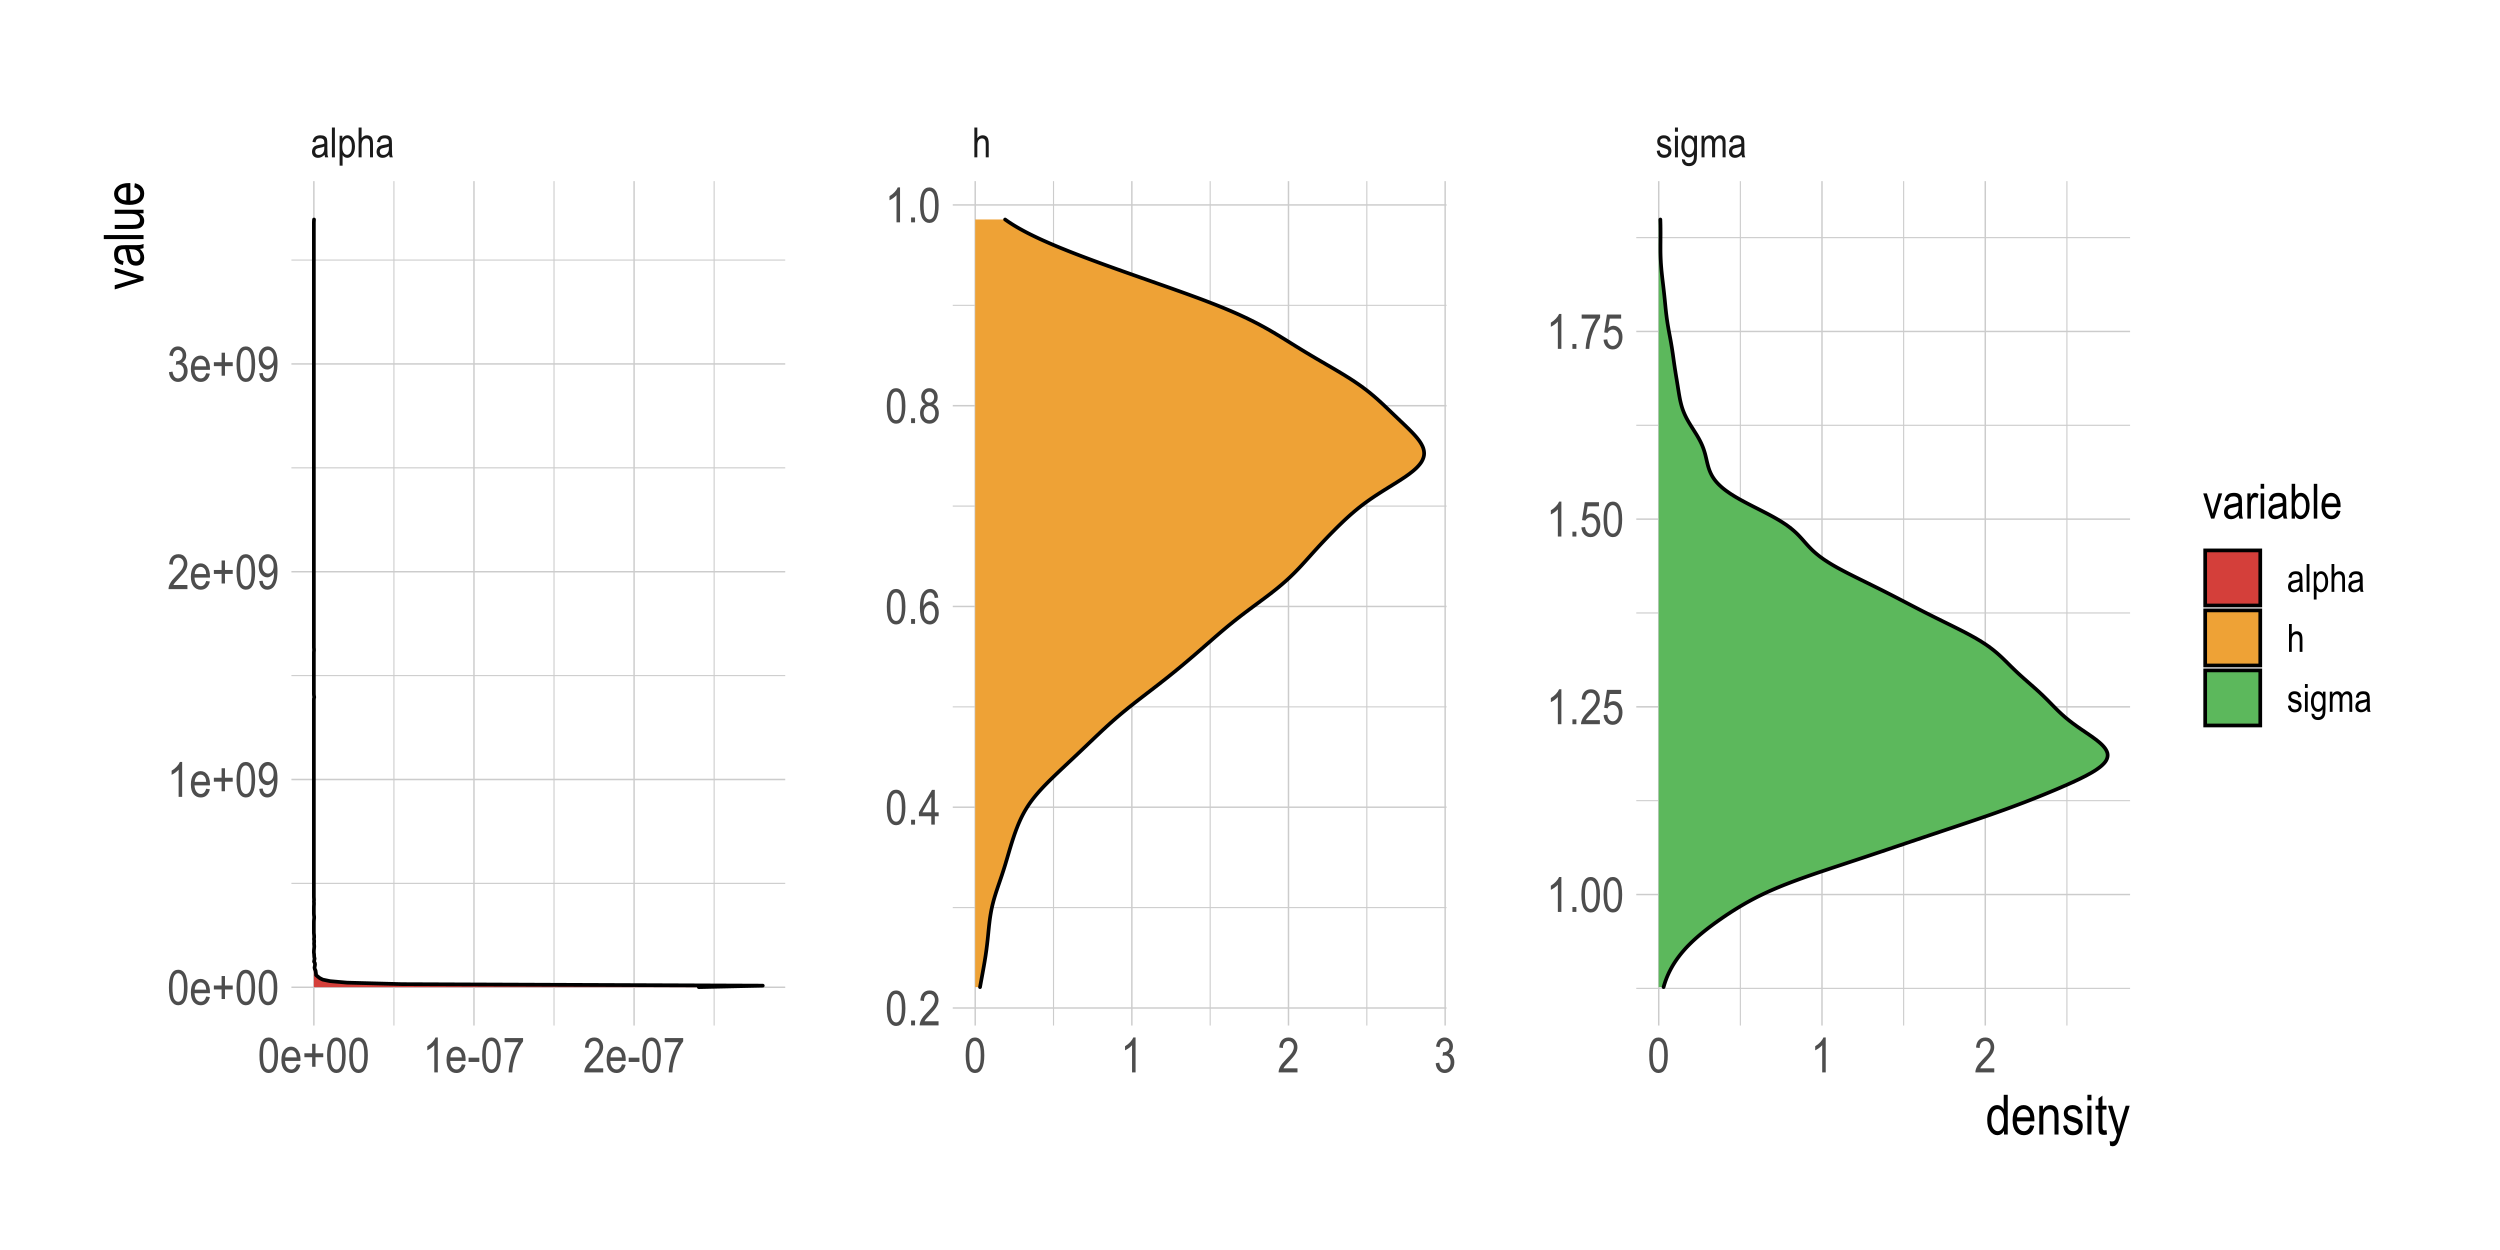 <?xml version="1.0" encoding="UTF-8"?>
<svg xmlns="http://www.w3.org/2000/svg" xmlns:xlink="http://www.w3.org/1999/xlink" width="720pt" height="360pt" viewBox="0 0 720 360" version="1.1">
<defs>
<g>
<symbol overflow="visible" id="glyph0-0">
<path style="stroke:none;" d="M 0.266 0 L 0.266 -7.5 L 2.531 -7.5 L 2.531 0 Z M 0.531 -0.312 L 2.266 -0.312 L 2.266 -7.25 L 0.531 -7.25 Z M 0.531 -0.312 "/>
</symbol>
<symbol overflow="visible" id="glyph0-1">
<path style="stroke:none;" d="M 3.969 -0.766 C 3.676 -0.461 3.375 -0.234 3.062 -0.078 C 2.75 0.066 2.426 0.141 2.094 0.141 C 1.562 0.141 1.133 -0.02 0.812 -0.344 C 0.5 -0.664 0.344 -1.098 0.344 -1.641 C 0.344 -1.992 0.414 -2.305 0.562 -2.578 C 0.707 -2.859 0.91 -3.078 1.172 -3.234 C 1.43 -3.391 1.82 -3.508 2.344 -3.594 C 3.051 -3.688 3.566 -3.805 3.891 -3.953 L 3.891 -4.219 C 3.891 -4.645 3.816 -4.941 3.672 -5.109 C 3.453 -5.359 3.117 -5.484 2.672 -5.484 C 2.273 -5.484 1.977 -5.398 1.781 -5.234 C 1.582 -5.078 1.438 -4.77 1.344 -4.312 L 0.484 -4.453 C 0.609 -5.117 0.852 -5.602 1.219 -5.906 C 1.594 -6.207 2.125 -6.359 2.812 -6.359 C 3.344 -6.359 3.758 -6.258 4.062 -6.062 C 4.375 -5.863 4.566 -5.613 4.641 -5.312 C 4.723 -5.02 4.766 -4.586 4.766 -4.016 L 4.766 -2.609 C 4.766 -1.617 4.781 -0.992 4.812 -0.734 C 4.852 -0.484 4.93 -0.238 5.047 0 L 4.141 0 C 4.047 -0.219 3.988 -0.473 3.969 -0.766 Z M 3.891 -3.125 C 3.578 -2.969 3.109 -2.832 2.484 -2.719 C 2.117 -2.656 1.863 -2.582 1.719 -2.5 C 1.57 -2.426 1.457 -2.316 1.375 -2.172 C 1.301 -2.023 1.266 -1.859 1.266 -1.672 C 1.266 -1.367 1.352 -1.129 1.531 -0.953 C 1.719 -0.773 1.973 -0.688 2.297 -0.688 C 2.609 -0.688 2.891 -0.766 3.141 -0.922 C 3.391 -1.086 3.578 -1.301 3.703 -1.562 C 3.828 -1.832 3.891 -2.223 3.891 -2.734 Z M 3.891 -3.125 "/>
</symbol>
<symbol overflow="visible" id="glyph0-2">
<path style="stroke:none;" d="M 0.609 0 L 0.609 -8.594 L 1.469 -8.594 L 1.469 0 Z M 0.609 0 "/>
</symbol>
<symbol overflow="visible" id="glyph0-3">
<path style="stroke:none;" d="M 0.641 2.391 L 0.641 -6.219 L 1.422 -6.219 L 1.422 -5.422 C 1.617 -5.754 1.836 -5.992 2.078 -6.141 C 2.316 -6.285 2.586 -6.359 2.891 -6.359 C 3.297 -6.359 3.66 -6.238 3.984 -6 C 4.305 -5.77 4.566 -5.41 4.766 -4.922 C 4.961 -4.43 5.062 -3.848 5.062 -3.172 C 5.062 -2.109 4.836 -1.289 4.391 -0.719 C 3.953 -0.145 3.438 0.141 2.844 0.141 C 2.57 0.141 2.32 0.07 2.094 -0.062 C 1.863 -0.195 1.664 -0.391 1.5 -0.641 L 1.5 2.391 Z M 1.406 -3.078 C 1.406 -2.273 1.539 -1.68 1.812 -1.297 C 2.082 -0.922 2.41 -0.734 2.797 -0.734 C 3.16 -0.734 3.477 -0.926 3.75 -1.312 C 4.031 -1.707 4.172 -2.316 4.172 -3.141 C 4.172 -3.953 4.035 -4.551 3.766 -4.938 C 3.504 -5.332 3.18 -5.531 2.797 -5.531 C 2.441 -5.531 2.117 -5.32 1.828 -4.906 C 1.547 -4.488 1.406 -3.879 1.406 -3.078 Z M 1.406 -3.078 "/>
</symbol>
<symbol overflow="visible" id="glyph0-4">
<path style="stroke:none;" d="M 0.641 0 L 0.641 -8.594 L 1.5 -8.594 L 1.5 -5.516 C 1.695 -5.797 1.922 -6.004 2.172 -6.141 C 2.43 -6.285 2.719 -6.359 3.031 -6.359 C 3.57 -6.359 4 -6.188 4.312 -5.844 C 4.625 -5.5 4.781 -4.863 4.781 -3.938 L 4.781 0 L 3.922 0 L 3.922 -3.938 C 3.922 -4.477 3.828 -4.863 3.641 -5.094 C 3.453 -5.332 3.188 -5.453 2.844 -5.453 C 2.469 -5.453 2.148 -5.301 1.891 -5 C 1.629 -4.695 1.5 -4.164 1.5 -3.406 L 1.5 0 Z M 0.641 0 "/>
</symbol>
<symbol overflow="visible" id="glyph0-5">
<path style="stroke:none;" d="M 0.312 -1.859 L 1.156 -2.016 C 1.207 -1.578 1.348 -1.254 1.578 -1.047 C 1.805 -0.836 2.109 -0.734 2.484 -0.734 C 2.859 -0.734 3.145 -0.82 3.344 -1 C 3.551 -1.188 3.656 -1.426 3.656 -1.719 C 3.656 -1.957 3.566 -2.145 3.391 -2.281 C 3.273 -2.375 2.984 -2.492 2.516 -2.641 C 1.836 -2.848 1.383 -3.02 1.156 -3.156 C 0.938 -3.301 0.766 -3.492 0.641 -3.734 C 0.516 -3.984 0.453 -4.266 0.453 -4.578 C 0.453 -5.109 0.617 -5.535 0.953 -5.859 C 1.297 -6.191 1.77 -6.359 2.375 -6.359 C 2.75 -6.359 3.078 -6.289 3.359 -6.156 C 3.648 -6.02 3.875 -5.836 4.031 -5.609 C 4.188 -5.379 4.289 -5.051 4.344 -4.625 L 3.5 -4.484 C 3.426 -5.16 3.055 -5.5 2.391 -5.5 C 2.016 -5.5 1.734 -5.422 1.547 -5.266 C 1.367 -5.117 1.281 -4.926 1.281 -4.688 C 1.281 -4.457 1.367 -4.281 1.547 -4.156 C 1.648 -4.07 1.961 -3.945 2.484 -3.781 C 3.203 -3.539 3.664 -3.352 3.875 -3.219 C 4.082 -3.094 4.242 -2.91 4.359 -2.672 C 4.484 -2.441 4.547 -2.164 4.547 -1.844 C 4.547 -1.25 4.352 -0.77 3.969 -0.406 C 3.594 -0.039 3.082 0.141 2.438 0.141 C 1.207 0.141 0.5 -0.523 0.312 -1.859 Z M 0.312 -1.859 "/>
</symbol>
<symbol overflow="visible" id="glyph0-6">
<path style="stroke:none;" d="M 0.641 -7.375 L 0.641 -8.594 L 1.5 -8.594 L 1.5 -7.375 Z M 0.641 0 L 0.641 -6.219 L 1.5 -6.219 L 1.5 0 Z M 0.641 0 "/>
</symbol>
<symbol overflow="visible" id="glyph0-7">
<path style="stroke:none;" d="M 0.469 0.516 L 1.312 0.672 C 1.352 1.004 1.469 1.25 1.656 1.406 C 1.852 1.57 2.129 1.656 2.484 1.656 C 2.859 1.656 3.156 1.562 3.375 1.375 C 3.602 1.195 3.758 0.926 3.844 0.562 C 3.895 0.344 3.922 -0.113 3.922 -0.812 C 3.734 -0.539 3.52 -0.336 3.281 -0.203 C 3.051 -0.066 2.797 0 2.516 0 C 1.898 0 1.391 -0.258 0.984 -0.781 C 0.523 -1.375 0.297 -2.164 0.297 -3.156 C 0.297 -3.82 0.395 -4.406 0.594 -4.906 C 0.801 -5.406 1.07 -5.77 1.406 -6 C 1.738 -6.238 2.109 -6.359 2.516 -6.359 C 2.816 -6.359 3.086 -6.285 3.328 -6.141 C 3.578 -5.992 3.801 -5.77 4 -5.469 L 4 -6.219 L 4.797 -6.219 L 4.797 -0.844 C 4.797 0.113 4.719 0.797 4.562 1.203 C 4.406 1.609 4.148 1.93 3.797 2.172 C 3.441 2.41 3.016 2.531 2.516 2.531 C 1.848 2.531 1.336 2.348 0.984 1.984 C 0.629 1.629 0.457 1.141 0.469 0.516 Z M 1.188 -3.219 C 1.188 -2.406 1.32 -1.812 1.594 -1.438 C 1.863 -1.062 2.191 -0.875 2.578 -0.875 C 2.973 -0.875 3.305 -1.055 3.578 -1.422 C 3.848 -1.785 3.984 -2.367 3.984 -3.172 C 3.984 -3.953 3.844 -4.531 3.562 -4.906 C 3.281 -5.289 2.941 -5.484 2.547 -5.484 C 2.18 -5.484 1.863 -5.289 1.594 -4.906 C 1.32 -4.531 1.188 -3.969 1.188 -3.219 Z M 1.188 -3.219 "/>
</symbol>
<symbol overflow="visible" id="glyph0-8">
<path style="stroke:none;" d="M 0.641 0 L 0.641 -6.219 L 1.422 -6.219 L 1.422 -5.344 C 1.586 -5.676 1.805 -5.926 2.078 -6.094 C 2.348 -6.27 2.645 -6.359 2.969 -6.359 C 3.32 -6.359 3.625 -6.266 3.875 -6.078 C 4.125 -5.898 4.301 -5.633 4.406 -5.281 C 4.613 -5.633 4.848 -5.898 5.109 -6.078 C 5.367 -6.266 5.66 -6.359 5.984 -6.359 C 6.473 -6.359 6.859 -6.191 7.141 -5.859 C 7.422 -5.535 7.562 -5.004 7.562 -4.266 L 7.562 0 L 6.703 0 L 6.703 -3.922 C 6.703 -4.367 6.664 -4.68 6.594 -4.859 C 6.531 -5.047 6.426 -5.191 6.281 -5.297 C 6.145 -5.398 5.984 -5.453 5.797 -5.453 C 5.43 -5.453 5.129 -5.301 4.891 -5 C 4.66 -4.707 4.547 -4.242 4.547 -3.609 L 4.547 0 L 3.672 0 L 3.672 -4.047 C 3.672 -4.555 3.594 -4.914 3.438 -5.125 C 3.281 -5.344 3.062 -5.453 2.781 -5.453 C 2.383 -5.453 2.07 -5.289 1.844 -4.969 C 1.613 -4.656 1.5 -4.078 1.5 -3.234 L 1.5 0 Z M 0.641 0 "/>
</symbol>
<symbol overflow="visible" id="glyph1-0">
<path style="stroke:none;" d="M 0.297 0 L 0.297 -8.75 L 2.953 -8.75 L 2.953 0 Z M 0.625 -0.359 L 2.641 -0.359 L 2.641 -8.453 L 0.625 -8.453 Z M 0.625 -0.359 "/>
</symbol>
<symbol overflow="visible" id="glyph1-1">
<path style="stroke:none;" d="M 0.453 -4.938 C 0.453 -6.625 0.676 -7.898 1.125 -8.766 C 1.582 -9.629 2.254 -10.062 3.141 -10.062 C 3.93 -10.062 4.551 -9.711 5 -9.016 C 5.539 -8.16 5.812 -6.801 5.812 -4.938 C 5.812 -3.27 5.586 -2 5.141 -1.125 C 4.691 -0.258 4.02 0.172 3.125 0.172 C 2.344 0.172 1.703 -0.207 1.203 -0.969 C 0.703 -1.738 0.453 -3.062 0.453 -4.938 Z M 1.484 -4.938 C 1.484 -3.312 1.641 -2.223 1.953 -1.672 C 2.266 -1.117 2.664 -0.844 3.156 -0.844 C 3.613 -0.844 4 -1.117 4.312 -1.672 C 4.625 -2.234 4.781 -3.32 4.781 -4.938 C 4.781 -6.57 4.625 -7.664 4.312 -8.219 C 4 -8.77 3.594 -9.047 3.094 -9.047 C 2.633 -9.047 2.25 -8.766 1.938 -8.203 C 1.633 -7.641 1.484 -6.551 1.484 -4.938 Z M 1.484 -4.938 "/>
</symbol>
<symbol overflow="visible" id="glyph1-2">
<path style="stroke:none;" d="M 4.812 -2.344 L 5.859 -2.188 C 5.68 -1.406 5.363 -0.816 4.906 -0.422 C 4.457 -0.023 3.898 0.172 3.234 0.172 C 2.391 0.172 1.703 -0.145 1.172 -0.781 C 0.648 -1.426 0.391 -2.352 0.391 -3.562 C 0.391 -4.82 0.648 -5.781 1.172 -6.438 C 1.703 -7.094 2.375 -7.422 3.188 -7.422 C 3.957 -7.422 4.598 -7.098 5.109 -6.453 C 5.629 -5.805 5.891 -4.867 5.891 -3.641 L 5.875 -3.312 L 1.438 -3.312 C 1.477 -2.5 1.664 -1.883 2 -1.469 C 2.344 -1.051 2.754 -0.844 3.234 -0.844 C 3.992 -0.844 4.52 -1.344 4.812 -2.344 Z M 1.5 -4.328 L 4.812 -4.328 C 4.77 -4.953 4.641 -5.422 4.422 -5.734 C 4.098 -6.18 3.68 -6.406 3.172 -6.406 C 2.723 -6.406 2.336 -6.219 2.016 -5.844 C 1.703 -5.469 1.531 -4.961 1.5 -4.328 Z M 1.5 -4.328 "/>
</symbol>
<symbol overflow="visible" id="glyph1-3">
<path style="stroke:none;" d="M 2.859 -1.625 L 2.859 -4.375 L 0.625 -4.375 L 0.625 -5.516 L 2.859 -5.516 L 2.859 -8.25 L 3.828 -8.25 L 3.828 -5.516 L 6.062 -5.516 L 6.062 -4.375 L 3.828 -4.375 L 3.828 -1.625 Z M 2.859 -1.625 "/>
</symbol>
<symbol overflow="visible" id="glyph1-4">
<path style="stroke:none;" d="M 4.266 0 L 3.25 0 L 3.25 -7.844 C 3.02 -7.57 2.707 -7.289 2.312 -7 C 1.914 -6.719 1.555 -6.504 1.234 -6.359 L 1.234 -7.547 C 1.785 -7.867 2.273 -8.258 2.703 -8.719 C 3.129 -9.176 3.43 -9.625 3.609 -10.062 L 4.266 -10.062 Z M 4.266 0 "/>
</symbol>
<symbol overflow="visible" id="glyph1-5">
<path style="stroke:none;" d="M 0.359 -3.016 L 0.359 -4.25 L 3.453 -4.25 L 3.453 -3.016 Z M 0.359 -3.016 "/>
</symbol>
<symbol overflow="visible" id="glyph1-6">
<path style="stroke:none;" d="M 0.531 -8.703 L 0.531 -9.891 L 5.844 -9.891 L 5.844 -8.938 C 5.051 -7.906 4.352 -6.562 3.75 -4.906 C 3.145 -3.258 2.801 -1.625 2.719 0 L 1.672 0 C 1.691 -0.844 1.828 -1.82 2.078 -2.938 C 2.328 -4.051 2.672 -5.113 3.109 -6.125 C 3.555 -7.133 4.035 -7.992 4.547 -8.703 Z M 0.531 -8.703 "/>
</symbol>
<symbol overflow="visible" id="glyph1-7">
<path style="stroke:none;" d="M 5.781 -1.188 L 5.781 0 L 0.344 0 C 0.332 -0.477 0.477 -1.016 0.781 -1.609 C 1.082 -2.203 1.633 -2.898 2.438 -3.703 C 3.383 -4.641 4.004 -5.363 4.297 -5.875 C 4.586 -6.395 4.734 -6.875 4.734 -7.312 C 4.734 -7.82 4.582 -8.238 4.281 -8.562 C 3.977 -8.883 3.609 -9.047 3.172 -9.047 C 2.703 -9.047 2.316 -8.867 2.016 -8.516 C 1.723 -8.172 1.578 -7.676 1.578 -7.031 L 0.531 -7.172 C 0.602 -8.129 0.875 -8.848 1.344 -9.328 C 1.82 -9.816 2.445 -10.062 3.219 -10.062 C 4.051 -10.062 4.68 -9.781 5.109 -9.219 C 5.547 -8.656 5.766 -8.008 5.766 -7.281 C 5.766 -6.645 5.594 -6.035 5.25 -5.453 C 4.914 -4.867 4.281 -4.086 3.344 -3.109 C 2.738 -2.492 2.348 -2.07 2.172 -1.844 C 1.992 -1.625 1.852 -1.406 1.75 -1.188 Z M 5.781 -1.188 "/>
</symbol>
<symbol overflow="visible" id="glyph1-8">
<path style="stroke:none;" d="M 0.469 -2.641 L 1.484 -2.812 C 1.691 -1.5 2.219 -0.844 3.062 -0.844 C 3.531 -0.844 3.93 -1.035 4.266 -1.422 C 4.598 -1.816 4.766 -2.32 4.766 -2.938 C 4.766 -3.52 4.609 -3.988 4.297 -4.344 C 3.992 -4.695 3.617 -4.875 3.172 -4.875 C 2.973 -4.875 2.734 -4.832 2.453 -4.75 L 2.578 -5.828 L 2.734 -5.812 C 3.223 -5.812 3.625 -5.961 3.938 -6.266 C 4.25 -6.578 4.406 -6.988 4.406 -7.5 C 4.406 -7.969 4.273 -8.344 4.016 -8.625 C 3.754 -8.906 3.438 -9.047 3.062 -9.047 C 2.676 -9.047 2.348 -8.895 2.078 -8.594 C 1.816 -8.301 1.648 -7.852 1.578 -7.25 L 0.562 -7.469 C 0.695 -8.32 0.984 -8.969 1.422 -9.406 C 1.867 -9.844 2.41 -10.062 3.047 -10.062 C 3.711 -10.062 4.273 -9.816 4.734 -9.328 C 5.203 -8.836 5.438 -8.219 5.438 -7.469 C 5.438 -7.008 5.336 -6.602 5.141 -6.25 C 4.941 -5.906 4.664 -5.629 4.312 -5.422 C 4.645 -5.336 4.914 -5.188 5.125 -4.969 C 5.344 -4.758 5.516 -4.477 5.641 -4.125 C 5.773 -3.781 5.844 -3.391 5.844 -2.953 C 5.844 -2.035 5.57 -1.285 5.031 -0.703 C 4.488 -0.117 3.836 0.172 3.078 0.172 C 2.379 0.172 1.785 -0.082 1.297 -0.594 C 0.805 -1.102 0.531 -1.785 0.469 -2.641 Z M 0.469 -2.641 "/>
</symbol>
<symbol overflow="visible" id="glyph1-9">
<path style="stroke:none;" d="M 1.062 0 L 1.062 -1.406 L 2.203 -1.406 L 2.203 0 Z M 1.062 0 "/>
</symbol>
<symbol overflow="visible" id="glyph1-10">
<path style="stroke:none;" d="M 0.453 -2.625 L 1.516 -2.734 C 1.598 -2.098 1.785 -1.625 2.078 -1.312 C 2.367 -1 2.703 -0.844 3.078 -0.844 C 3.555 -0.844 3.969 -1.062 4.312 -1.5 C 4.664 -1.938 4.844 -2.535 4.844 -3.297 C 4.844 -4.016 4.672 -4.57 4.328 -4.969 C 3.992 -5.363 3.578 -5.562 3.078 -5.562 C 2.773 -5.562 2.488 -5.473 2.219 -5.297 C 1.945 -5.129 1.738 -4.895 1.594 -4.594 L 0.641 -4.734 L 1.438 -9.891 L 5.516 -9.891 L 5.516 -8.703 L 2.25 -8.703 L 1.797 -6.016 C 2.285 -6.43 2.801 -6.641 3.344 -6.641 C 4.031 -6.641 4.629 -6.348 5.141 -5.766 C 5.648 -5.18 5.906 -4.391 5.906 -3.391 C 5.906 -2.41 5.648 -1.57 5.141 -0.875 C 4.629 -0.176 3.945 0.172 3.094 0.172 C 2.383 0.172 1.785 -0.07 1.297 -0.562 C 0.805 -1.062 0.523 -1.75 0.453 -2.625 Z M 0.453 -2.625 "/>
</symbol>
<symbol overflow="visible" id="glyph1-11">
<path style="stroke:none;" d="M 3.688 0 L 3.688 -2.406 L 0.125 -2.406 L 0.125 -3.531 L 3.891 -10.016 L 4.703 -10.016 L 4.703 -3.531 L 5.812 -3.531 L 5.812 -2.406 L 4.703 -2.406 L 4.703 0 Z M 3.688 -3.531 L 3.688 -8.047 L 1.125 -3.531 Z M 3.688 -3.531 "/>
</symbol>
<symbol overflow="visible" id="glyph1-12">
<path style="stroke:none;" d="M 5.688 -7.562 L 4.688 -7.469 C 4.594 -7.988 4.453 -8.359 4.266 -8.578 C 3.992 -8.891 3.672 -9.047 3.297 -9.047 C 2.703 -9.047 2.227 -8.68 1.875 -7.953 C 1.57 -7.328 1.422 -6.398 1.422 -5.172 C 1.648 -5.609 1.938 -5.938 2.281 -6.156 C 2.633 -6.383 3.008 -6.5 3.406 -6.5 C 4.051 -6.5 4.617 -6.203 5.109 -5.609 C 5.598 -5.023 5.844 -4.238 5.844 -3.25 C 5.844 -2.582 5.719 -1.973 5.469 -1.422 C 5.227 -0.879 4.914 -0.477 4.531 -0.219 C 4.145 0.039 3.723 0.172 3.266 0.172 C 2.441 0.172 1.758 -0.203 1.219 -0.953 C 0.676 -1.703 0.406 -2.945 0.406 -4.688 C 0.406 -6.625 0.68 -8.004 1.234 -8.828 C 1.785 -9.648 2.492 -10.062 3.359 -10.062 C 3.984 -10.062 4.504 -9.848 4.922 -9.422 C 5.348 -8.992 5.602 -8.375 5.688 -7.562 Z M 1.578 -3.25 C 1.578 -2.52 1.742 -1.938 2.078 -1.5 C 2.422 -1.062 2.82 -0.844 3.281 -0.844 C 3.676 -0.844 4.031 -1.047 4.344 -1.453 C 4.656 -1.867 4.812 -2.441 4.812 -3.172 C 4.812 -3.879 4.656 -4.43 4.344 -4.828 C 4.031 -5.223 3.648 -5.422 3.203 -5.422 C 2.766 -5.422 2.383 -5.223 2.062 -4.828 C 1.738 -4.441 1.578 -3.914 1.578 -3.25 Z M 1.578 -3.25 "/>
</symbol>
<symbol overflow="visible" id="glyph1-13">
<path style="stroke:none;" d="M 2.016 -5.438 C 1.609 -5.613 1.301 -5.875 1.094 -6.219 C 0.883 -6.562 0.781 -6.984 0.781 -7.484 C 0.781 -8.242 1.004 -8.863 1.453 -9.344 C 1.898 -9.82 2.461 -10.062 3.141 -10.062 C 3.828 -10.062 4.395 -9.816 4.844 -9.328 C 5.301 -8.836 5.531 -8.207 5.531 -7.438 C 5.531 -6.957 5.426 -6.551 5.219 -6.219 C 5.02 -5.883 4.723 -5.625 4.328 -5.438 C 4.816 -5.238 5.191 -4.922 5.453 -4.484 C 5.723 -4.047 5.859 -3.504 5.859 -2.859 C 5.859 -1.961 5.598 -1.234 5.078 -0.672 C 4.566 -0.109 3.93 0.172 3.172 0.172 C 2.391 0.172 1.738 -0.109 1.219 -0.672 C 0.707 -1.234 0.453 -1.973 0.453 -2.891 C 0.453 -3.555 0.586 -4.109 0.859 -4.547 C 1.141 -4.984 1.523 -5.281 2.016 -5.438 Z M 1.812 -7.516 C 1.812 -7.023 1.941 -6.633 2.203 -6.344 C 2.461 -6.051 2.785 -5.906 3.172 -5.906 C 3.535 -5.906 3.848 -6.047 4.109 -6.328 C 4.367 -6.617 4.5 -6.992 4.5 -7.453 C 4.5 -7.922 4.363 -8.301 4.094 -8.594 C 3.832 -8.895 3.52 -9.047 3.156 -9.047 C 2.789 -9.047 2.473 -8.898 2.203 -8.609 C 1.941 -8.316 1.812 -7.953 1.812 -7.516 Z M 1.484 -2.891 C 1.484 -2.273 1.645 -1.781 1.969 -1.406 C 2.301 -1.031 2.703 -0.844 3.172 -0.844 C 3.629 -0.844 4.02 -1.023 4.344 -1.391 C 4.664 -1.754 4.828 -2.238 4.828 -2.844 C 4.828 -3.469 4.66 -3.969 4.328 -4.344 C 3.992 -4.719 3.598 -4.906 3.141 -4.906 C 2.68 -4.906 2.289 -4.719 1.969 -4.344 C 1.645 -3.969 1.484 -3.484 1.484 -2.891 Z M 1.484 -2.891 "/>
</symbol>
<symbol overflow="visible" id="glyph1-14">
<path style="stroke:none;" d="M 0.609 -2.312 L 1.578 -2.422 C 1.734 -1.367 2.191 -0.844 2.953 -0.844 C 3.285 -0.844 3.586 -0.957 3.859 -1.188 C 4.141 -1.414 4.375 -1.82 4.562 -2.406 C 4.758 -3 4.859 -3.688 4.859 -4.469 L 4.859 -4.719 C 4.648 -4.312 4.363 -3.988 4 -3.75 C 3.645 -3.508 3.285 -3.391 2.922 -3.391 C 2.254 -3.391 1.676 -3.68 1.188 -4.266 C 0.695 -4.859 0.453 -5.66 0.453 -6.672 C 0.453 -7.723 0.703 -8.551 1.203 -9.156 C 1.711 -9.758 2.328 -10.062 3.047 -10.062 C 3.555 -10.062 4.031 -9.891 4.469 -9.547 C 4.914 -9.211 5.258 -8.719 5.5 -8.062 C 5.738 -7.406 5.859 -6.461 5.859 -5.234 C 5.859 -3.859 5.727 -2.785 5.469 -2.016 C 5.219 -1.254 4.867 -0.695 4.422 -0.344 C 3.973 0 3.473 0.172 2.922 0.172 C 2.297 0.172 1.773 -0.039 1.359 -0.469 C 0.941 -0.895 0.691 -1.508 0.609 -2.312 Z M 4.75 -6.734 C 4.75 -7.453 4.586 -8.016 4.266 -8.422 C 3.941 -8.836 3.578 -9.047 3.172 -9.047 C 2.734 -9.047 2.344 -8.828 2 -8.391 C 1.664 -7.953 1.5 -7.367 1.5 -6.641 C 1.5 -5.984 1.66 -5.457 1.984 -5.062 C 2.305 -4.676 2.691 -4.484 3.141 -4.484 C 3.586 -4.484 3.969 -4.676 4.281 -5.062 C 4.594 -5.457 4.75 -6.016 4.75 -6.734 Z M 4.75 -6.734 "/>
</symbol>
<symbol overflow="visible" id="glyph1-15">
<path style="stroke:none;" d="M 2.406 0 L 0.141 -7.266 L 1.203 -7.266 L 2.484 -2.906 C 2.629 -2.414 2.758 -1.93 2.875 -1.453 C 2.957 -1.836 3.078 -2.297 3.234 -2.828 L 4.562 -7.266 L 5.609 -7.266 L 3.344 0 Z M 2.406 0 "/>
</symbol>
<symbol overflow="visible" id="glyph1-16">
<path style="stroke:none;" d="M 4.625 -0.891 C 4.281 -0.547 3.926 -0.281 3.562 -0.094 C 3.195 0.082 2.82 0.172 2.438 0.172 C 1.812 0.172 1.312 -0.016 0.938 -0.391 C 0.57 -0.766 0.391 -1.27 0.391 -1.906 C 0.391 -2.32 0.477 -2.691 0.656 -3.016 C 0.832 -3.336 1.066 -3.586 1.359 -3.766 C 1.66 -3.953 2.117 -4.094 2.734 -4.188 C 3.555 -4.301 4.16 -4.441 4.547 -4.609 L 4.547 -4.922 C 4.547 -5.422 4.457 -5.77 4.281 -5.969 C 4.031 -6.258 3.645 -6.406 3.125 -6.406 C 2.656 -6.406 2.301 -6.305 2.062 -6.109 C 1.832 -5.922 1.664 -5.562 1.562 -5.031 L 0.562 -5.188 C 0.707 -5.969 0.992 -6.535 1.422 -6.891 C 1.859 -7.242 2.477 -7.422 3.281 -7.422 C 3.906 -7.422 4.395 -7.301 4.75 -7.062 C 5.102 -6.832 5.328 -6.547 5.422 -6.203 C 5.516 -5.859 5.562 -5.352 5.562 -4.688 L 5.562 -3.047 C 5.562 -1.891 5.582 -1.16 5.625 -0.859 C 5.664 -0.566 5.75 -0.281 5.875 0 L 4.828 0 C 4.723 -0.25 4.656 -0.547 4.625 -0.891 Z M 4.547 -3.641 C 4.172 -3.461 3.617 -3.305 2.891 -3.172 C 2.461 -3.098 2.164 -3.016 2 -2.922 C 1.832 -2.836 1.703 -2.707 1.609 -2.531 C 1.516 -2.363 1.469 -2.164 1.469 -1.938 C 1.469 -1.594 1.57 -1.316 1.781 -1.109 C 2 -0.898 2.301 -0.797 2.688 -0.797 C 3.039 -0.797 3.363 -0.891 3.656 -1.078 C 3.957 -1.266 4.18 -1.516 4.328 -1.828 C 4.473 -2.141 4.547 -2.594 4.547 -3.188 Z M 4.547 -3.641 "/>
</symbol>
<symbol overflow="visible" id="glyph1-17">
<path style="stroke:none;" d="M 0.734 0 L 0.734 -7.266 L 1.641 -7.266 L 1.641 -6.156 C 1.879 -6.664 2.094 -7.004 2.281 -7.172 C 2.477 -7.336 2.695 -7.422 2.938 -7.422 C 3.281 -7.422 3.625 -7.289 3.969 -7.031 L 3.625 -5.891 C 3.375 -6.066 3.133 -6.156 2.906 -6.156 C 2.688 -6.156 2.488 -6.078 2.312 -5.922 C 2.133 -5.773 2.008 -5.566 1.938 -5.297 C 1.812 -4.828 1.75 -4.328 1.75 -3.797 L 1.75 0 Z M 0.734 0 "/>
</symbol>
<symbol overflow="visible" id="glyph1-18">
<path style="stroke:none;" d="M 0.734 -8.609 L 0.734 -10.016 L 1.75 -10.016 L 1.75 -8.609 Z M 0.734 0 L 0.734 -7.266 L 1.75 -7.266 L 1.75 0 Z M 0.734 0 "/>
</symbol>
<symbol overflow="visible" id="glyph1-19">
<path style="stroke:none;" d="M 1.672 0 L 0.734 0 L 0.734 -10.016 L 1.734 -10.016 L 1.734 -6.453 C 1.953 -6.773 2.195 -7.016 2.469 -7.172 C 2.738 -7.336 3.039 -7.422 3.375 -7.422 C 3.832 -7.422 4.25 -7.281 4.625 -7 C 5.008 -6.727 5.316 -6.305 5.547 -5.734 C 5.773 -5.172 5.891 -4.488 5.891 -3.688 C 5.891 -2.457 5.629 -1.504 5.109 -0.828 C 4.598 -0.16 4 0.172 3.312 0.172 C 2.969 0.172 2.656 0.082 2.375 -0.094 C 2.102 -0.281 1.867 -0.551 1.672 -0.906 Z M 1.656 -3.688 C 1.656 -2.938 1.723 -2.375 1.859 -2 C 1.992 -1.625 2.188 -1.336 2.438 -1.141 C 2.688 -0.941 2.969 -0.844 3.281 -0.844 C 3.688 -0.844 4.051 -1.078 4.375 -1.547 C 4.695 -2.016 4.859 -2.711 4.859 -3.641 C 4.859 -4.598 4.703 -5.297 4.391 -5.734 C 4.086 -6.18 3.707 -6.406 3.25 -6.406 C 2.832 -6.406 2.461 -6.172 2.141 -5.703 C 1.816 -5.242 1.656 -4.57 1.656 -3.688 Z M 1.656 -3.688 "/>
</symbol>
<symbol overflow="visible" id="glyph1-20">
<path style="stroke:none;" d="M 0.719 0 L 0.719 -10.016 L 1.719 -10.016 L 1.719 0 Z M 0.719 0 "/>
</symbol>
<symbol overflow="visible" id="glyph2-0">
<path style="stroke:none;" d="M 0.344 0 L 0.344 -10 L 3.391 -10 L 3.391 0 Z M 0.719 -0.422 L 3.031 -0.422 L 3.031 -9.672 L 0.719 -9.672 Z M 0.719 -0.422 "/>
</symbol>
<symbol overflow="visible" id="glyph2-1">
<path style="stroke:none;" d="M 5.266 0 L 5.266 -1.047 C 5.055 -0.648 4.785 -0.344 4.453 -0.125 C 4.129 0.082 3.773 0.188 3.391 0.188 C 2.586 0.188 1.895 -0.191 1.312 -0.953 C 0.727 -1.711 0.438 -2.781 0.438 -4.156 C 0.438 -5.094 0.566 -5.891 0.828 -6.547 C 1.086 -7.203 1.43 -7.688 1.859 -8 C 2.297 -8.32 2.781 -8.484 3.312 -8.484 C 3.695 -8.484 4.051 -8.383 4.375 -8.188 C 4.695 -7.988 4.969 -7.707 5.188 -7.344 L 5.188 -11.453 L 6.344 -11.453 L 6.344 0 Z M 1.609 -4.141 C 1.609 -3.066 1.797 -2.27 2.172 -1.75 C 2.547 -1.227 2.977 -0.969 3.469 -0.969 C 3.957 -0.969 4.379 -1.219 4.734 -1.719 C 5.098 -2.219 5.281 -2.973 5.281 -3.984 C 5.281 -5.148 5.098 -6 4.734 -6.531 C 4.379 -7.062 3.93 -7.328 3.391 -7.328 C 2.898 -7.328 2.477 -7.07 2.125 -6.562 C 1.781 -6.051 1.609 -5.242 1.609 -4.141 Z M 1.609 -4.141 "/>
</symbol>
<symbol overflow="visible" id="glyph2-2">
<path style="stroke:none;" d="M 5.5 -2.672 L 6.688 -2.5 C 6.488 -1.613 6.129 -0.941 5.609 -0.484 C 5.098 -0.035 4.457 0.188 3.688 0.188 C 2.727 0.188 1.945 -0.176 1.344 -0.906 C 0.75 -1.645 0.453 -2.703 0.453 -4.078 C 0.453 -5.516 0.754 -6.609 1.359 -7.359 C 1.961 -8.109 2.723 -8.484 3.641 -8.484 C 4.523 -8.484 5.258 -8.113 5.844 -7.375 C 6.438 -6.633 6.734 -5.566 6.734 -4.172 L 6.719 -3.797 L 1.641 -3.797 C 1.691 -2.859 1.91 -2.148 2.297 -1.672 C 2.68 -1.203 3.148 -0.969 3.703 -0.969 C 4.566 -0.969 5.164 -1.535 5.5 -2.672 Z M 1.719 -4.953 L 5.516 -4.953 C 5.461 -5.672 5.305 -6.207 5.047 -6.562 C 4.68 -7.07 4.211 -7.328 3.641 -7.328 C 3.117 -7.328 2.676 -7.113 2.312 -6.688 C 1.945 -6.258 1.75 -5.68 1.719 -4.953 Z M 1.719 -4.953 "/>
</symbol>
<symbol overflow="visible" id="glyph2-3">
<path style="stroke:none;" d="M 0.844 0 L 0.844 -8.297 L 1.891 -8.297 L 1.891 -7.125 C 2.141 -7.582 2.441 -7.922 2.797 -8.141 C 3.16 -8.367 3.578 -8.484 4.047 -8.484 C 4.41 -8.484 4.75 -8.41 5.062 -8.266 C 5.375 -8.129 5.625 -7.941 5.812 -7.703 C 6 -7.473 6.141 -7.172 6.234 -6.797 C 6.328 -6.43 6.375 -5.867 6.375 -5.109 L 6.375 0 L 5.219 0 L 5.219 -5.047 C 5.219 -5.66 5.164 -6.109 5.062 -6.391 C 4.957 -6.672 4.797 -6.883 4.578 -7.031 C 4.359 -7.188 4.102 -7.266 3.812 -7.266 C 3.258 -7.266 2.816 -7.055 2.484 -6.641 C 2.16 -6.234 2 -5.531 2 -4.531 L 2 0 Z M 0.844 0 "/>
</symbol>
<symbol overflow="visible" id="glyph2-4">
<path style="stroke:none;" d="M 0.406 -2.484 L 1.547 -2.703 C 1.617 -2.117 1.805 -1.68 2.109 -1.391 C 2.41 -1.109 2.812 -0.969 3.312 -0.969 C 3.812 -0.969 4.195 -1.094 4.469 -1.344 C 4.738 -1.594 4.875 -1.906 4.875 -2.281 C 4.875 -2.613 4.758 -2.867 4.531 -3.047 C 4.363 -3.172 3.973 -3.328 3.359 -3.516 C 2.461 -3.797 1.863 -4.031 1.562 -4.219 C 1.258 -4.414 1.023 -4.676 0.859 -5 C 0.691 -5.32 0.609 -5.688 0.609 -6.094 C 0.609 -6.801 0.832 -7.375 1.281 -7.812 C 1.738 -8.258 2.367 -8.484 3.172 -8.484 C 3.672 -8.484 4.113 -8.391 4.5 -8.203 C 4.883 -8.023 5.176 -7.781 5.375 -7.469 C 5.582 -7.164 5.723 -6.727 5.797 -6.156 L 4.672 -5.969 C 4.566 -6.875 4.078 -7.328 3.203 -7.328 C 2.703 -7.328 2.328 -7.227 2.078 -7.031 C 1.836 -6.832 1.719 -6.578 1.719 -6.266 C 1.719 -5.953 1.832 -5.707 2.062 -5.531 C 2.207 -5.426 2.625 -5.258 3.312 -5.031 C 4.27 -4.727 4.891 -4.484 5.172 -4.297 C 5.453 -4.117 5.672 -3.875 5.828 -3.562 C 5.984 -3.258 6.062 -2.895 6.062 -2.469 C 6.062 -1.676 5.805 -1.031 5.297 -0.531 C 4.797 -0.039 4.113 0.203 3.25 0.203 C 1.613 0.203 0.664 -0.691 0.406 -2.484 Z M 0.406 -2.484 "/>
</symbol>
<symbol overflow="visible" id="glyph2-5">
<path style="stroke:none;" d="M 0.844 -9.844 L 0.844 -11.453 L 2 -11.453 L 2 -9.844 Z M 0.844 0 L 0.844 -8.297 L 2 -8.297 L 2 0 Z M 0.844 0 "/>
</symbol>
<symbol overflow="visible" id="glyph2-6">
<path style="stroke:none;" d="M 3.422 -1.266 L 3.578 -0.016 C 3.254 0.066 2.969 0.109 2.719 0.109 C 2.312 0.109 1.984 0.031 1.734 -0.125 C 1.492 -0.289 1.328 -0.508 1.234 -0.781 C 1.148 -1.062 1.109 -1.613 1.109 -2.438 L 1.109 -7.203 L 0.266 -7.203 L 0.266 -8.297 L 1.109 -8.297 L 1.109 -10.359 L 2.25 -11.203 L 2.25 -8.297 L 3.422 -8.297 L 3.422 -7.203 L 2.25 -7.203 L 2.25 -2.359 C 2.25 -1.91 2.285 -1.617 2.359 -1.484 C 2.453 -1.297 2.633 -1.203 2.906 -1.203 C 3.039 -1.203 3.211 -1.223 3.422 -1.266 Z M 3.422 -1.266 "/>
</symbol>
<symbol overflow="visible" id="glyph2-7">
<path style="stroke:none;" d="M 0.812 3.203 L 0.688 1.875 C 0.945 1.957 1.164 2 1.344 2 C 1.594 2 1.797 1.945 1.953 1.844 C 2.109 1.75 2.238 1.598 2.344 1.391 C 2.383 1.316 2.535 0.859 2.797 0.016 L 0.219 -8.297 L 1.453 -8.297 L 2.875 -3.5 C 3.051 -2.895 3.219 -2.254 3.375 -1.578 C 3.5 -2.223 3.656 -2.852 3.844 -3.469 L 5.297 -8.297 L 6.453 -8.297 L 3.859 0.141 C 3.523 1.234 3.258 1.961 3.062 2.328 C 2.863 2.703 2.641 2.969 2.391 3.125 C 2.148 3.289 1.875 3.375 1.562 3.375 C 1.344 3.375 1.094 3.316 0.812 3.203 Z M 0.812 3.203 "/>
</symbol>
<symbol overflow="visible" id="glyph3-0">
<path style="stroke:none;" d="M 0 -0.344 L -10 -0.344 L -10 -3.391 L 0 -3.391 Z M -0.422 -0.719 L -0.422 -3.031 L -9.672 -3.031 L -9.672 -0.719 Z M -0.422 -0.719 "/>
</symbol>
<symbol overflow="visible" id="glyph3-1">
<path style="stroke:none;" d="M 0 -2.75 L -8.297 -0.172 L -8.297 -1.391 L -3.328 -2.844 C -2.766 -3.008 -2.207 -3.156 -1.656 -3.281 C -2.094 -3.383 -2.617 -3.523 -3.234 -3.703 L -8.297 -5.219 L -8.297 -6.406 L 0 -3.828 Z M 0 -2.75 "/>
</symbol>
<symbol overflow="visible" id="glyph3-2">
<path style="stroke:none;" d="M -1.031 -5.281 C -0.625 -4.895 -0.316 -4.492 -0.109 -4.078 C 0.086 -3.66 0.188 -3.227 0.188 -2.781 C 0.188 -2.07 -0.023 -1.504 -0.453 -1.078 C -0.879 -0.66 -1.457 -0.453 -2.188 -0.453 C -2.664 -0.453 -3.086 -0.551 -3.453 -0.75 C -3.828 -0.945 -4.117 -1.219 -4.328 -1.562 C -4.535 -1.906 -4.688 -2.426 -4.781 -3.125 C -4.914 -4.062 -5.078 -4.75 -5.266 -5.188 L -5.625 -5.203 C -6.195 -5.203 -6.598 -5.098 -6.828 -4.891 C -7.16 -4.609 -7.328 -4.172 -7.328 -3.578 C -7.328 -3.035 -7.211 -2.629 -6.984 -2.359 C -6.766 -2.098 -6.352 -1.906 -5.75 -1.781 L -5.938 -0.656 C -6.82 -0.812 -7.469 -1.133 -7.875 -1.625 C -8.281 -2.125 -8.484 -2.832 -8.484 -3.75 C -8.484 -4.457 -8.348 -5.016 -8.078 -5.422 C -7.816 -5.828 -7.488 -6.082 -7.094 -6.188 C -6.695 -6.301 -6.117 -6.359 -5.359 -6.359 L -3.484 -6.359 C -2.172 -6.359 -1.344 -6.379 -1 -6.422 C -0.656 -6.473 -0.32 -6.57 0 -6.719 L 0 -5.516 C -0.289 -5.398 -0.633 -5.32 -1.031 -5.281 Z M -4.172 -5.188 C -3.961 -4.77 -3.785 -4.145 -3.641 -3.312 C -3.555 -2.82 -3.457 -2.477 -3.344 -2.281 C -3.238 -2.094 -3.086 -1.945 -2.891 -1.844 C -2.703 -1.738 -2.477 -1.688 -2.219 -1.688 C -1.82 -1.688 -1.504 -1.805 -1.266 -2.047 C -1.035 -2.297 -0.922 -2.633 -0.922 -3.062 C -0.922 -3.477 -1.023 -3.852 -1.234 -4.188 C -1.453 -4.52 -1.738 -4.77 -2.094 -4.938 C -2.445 -5.102 -2.969 -5.188 -3.656 -5.188 Z M -4.172 -5.188 "/>
</symbol>
<symbol overflow="visible" id="glyph3-3">
<path style="stroke:none;" d="M 0 -0.812 L -11.453 -0.812 L -11.453 -1.969 L 0 -1.969 Z M 0 -0.812 "/>
</symbol>
<symbol overflow="visible" id="glyph3-4">
<path style="stroke:none;" d="M 0 -5.312 L -1.219 -5.312 C -0.75 -5.039 -0.395 -4.723 -0.156 -4.359 C 0.07 -4.004 0.188 -3.602 0.188 -3.156 C 0.188 -2.613 0.039 -2.148 -0.25 -1.766 C -0.539 -1.391 -0.906 -1.141 -1.344 -1.016 C -1.789 -0.891 -2.395 -0.828 -3.156 -0.828 L -8.297 -0.828 L -8.297 -1.969 L -3.703 -1.969 C -2.848 -1.969 -2.273 -2.008 -1.984 -2.094 C -1.691 -2.188 -1.457 -2.348 -1.281 -2.578 C -1.113 -2.805 -1.031 -3.07 -1.031 -3.375 C -1.031 -3.926 -1.254 -4.379 -1.703 -4.734 C -2.098 -5.035 -2.816 -5.188 -3.859 -5.188 L -8.297 -5.188 L -8.297 -6.344 L 0 -6.344 Z M 0 -5.312 "/>
</symbol>
<symbol overflow="visible" id="glyph3-5">
<path style="stroke:none;" d="M -2.672 -5.5 L -2.5 -6.688 C -1.613 -6.488 -0.941 -6.129 -0.484 -5.609 C -0.035 -5.098 0.188 -4.457 0.188 -3.688 C 0.188 -2.727 -0.176 -1.945 -0.906 -1.344 C -1.645 -0.75 -2.703 -0.453 -4.078 -0.453 C -5.516 -0.453 -6.609 -0.754 -7.359 -1.359 C -8.109 -1.961 -8.484 -2.723 -8.484 -3.641 C -8.484 -4.523 -8.113 -5.258 -7.375 -5.844 C -6.633 -6.438 -5.566 -6.734 -4.172 -6.734 L -3.797 -6.719 L -3.797 -1.641 C -2.859 -1.691 -2.148 -1.91 -1.672 -2.297 C -1.203 -2.68 -0.969 -3.148 -0.969 -3.703 C -0.969 -4.566 -1.535 -5.164 -2.672 -5.5 Z M -4.953 -1.719 L -4.953 -5.516 C -5.672 -5.461 -6.207 -5.305 -6.562 -5.047 C -7.07 -4.68 -7.328 -4.211 -7.328 -3.641 C -7.328 -3.117 -7.113 -2.676 -6.688 -2.312 C -6.258 -1.945 -5.68 -1.75 -4.953 -1.719 Z M -4.953 -1.719 "/>
</symbol>
<symbol overflow="visible" id="glyph4-0">
<path style="stroke:none;" d="M 0.234 0 L 0.234 -7 L 2.375 -7 L 2.375 0 Z M 0.5 -0.297 L 2.109 -0.297 L 2.109 -6.766 L 0.5 -6.766 Z M 0.5 -0.297 "/>
</symbol>
<symbol overflow="visible" id="glyph4-1">
<path style="stroke:none;" d="M 3.703 -0.719 C 3.43 -0.438 3.148 -0.223 2.859 -0.078 C 2.566 0.055 2.266 0.125 1.953 0.125 C 1.453 0.125 1.051 -0.02 0.75 -0.312 C 0.457 -0.613 0.312 -1.02 0.312 -1.531 C 0.312 -1.863 0.379 -2.16 0.516 -2.422 C 0.66 -2.68 0.852 -2.883 1.094 -3.031 C 1.332 -3.176 1.695 -3.281 2.188 -3.344 C 2.844 -3.438 3.32 -3.551 3.625 -3.688 L 3.641 -3.938 C 3.641 -4.332 3.566 -4.613 3.422 -4.781 C 3.223 -5.008 2.914 -5.125 2.5 -5.125 C 2.125 -5.125 1.844 -5.047 1.656 -4.891 C 1.469 -4.734 1.332 -4.441 1.25 -4.016 L 0.453 -4.156 C 0.566 -4.781 0.797 -5.234 1.141 -5.516 C 1.484 -5.797 1.977 -5.938 2.625 -5.938 C 3.125 -5.938 3.516 -5.844 3.797 -5.656 C 4.078 -5.469 4.254 -5.234 4.328 -4.953 C 4.41 -4.68 4.453 -4.281 4.453 -3.75 L 4.453 -2.438 C 4.453 -1.52 4.469 -0.941 4.5 -0.703 C 4.531 -0.461 4.598 -0.227 4.703 0 L 3.859 0 C 3.773 -0.195 3.723 -0.438 3.703 -0.719 Z M 3.625 -2.922 C 3.332 -2.773 2.895 -2.648 2.312 -2.547 C 1.977 -2.484 1.742 -2.414 1.609 -2.344 C 1.473 -2.27 1.363 -2.164 1.281 -2.031 C 1.207 -1.895 1.172 -1.734 1.172 -1.547 C 1.172 -1.273 1.254 -1.055 1.422 -0.891 C 1.598 -0.723 1.836 -0.641 2.141 -0.641 C 2.43 -0.641 2.691 -0.711 2.922 -0.859 C 3.16 -1.016 3.336 -1.219 3.453 -1.469 C 3.566 -1.719 3.625 -2.078 3.625 -2.547 Z M 3.625 -2.922 "/>
</symbol>
<symbol overflow="visible" id="glyph4-2">
<path style="stroke:none;" d="M 0.562 0 L 0.562 -8.016 L 1.375 -8.016 L 1.375 0 Z M 0.562 0 "/>
</symbol>
<symbol overflow="visible" id="glyph4-3">
<path style="stroke:none;" d="M 0.594 2.219 L 0.594 -5.812 L 1.328 -5.812 L 1.328 -5.047 C 1.516 -5.367 1.719 -5.598 1.938 -5.734 C 2.156 -5.867 2.41 -5.938 2.703 -5.938 C 3.078 -5.938 3.414 -5.82 3.719 -5.594 C 4.02 -5.375 4.258 -5.035 4.438 -4.578 C 4.625 -4.129 4.719 -3.586 4.719 -2.953 C 4.719 -1.961 4.508 -1.203 4.094 -0.672 C 3.688 -0.141 3.203 0.125 2.641 0.125 C 2.398 0.125 2.172 0.062 1.953 -0.062 C 1.734 -0.188 1.547 -0.367 1.391 -0.609 L 1.391 2.219 Z M 1.312 -2.875 C 1.312 -2.125 1.438 -1.566 1.688 -1.203 C 1.945 -0.848 2.254 -0.672 2.609 -0.672 C 2.953 -0.672 3.254 -0.852 3.516 -1.219 C 3.773 -1.594 3.906 -2.164 3.906 -2.938 C 3.906 -3.695 3.773 -4.258 3.516 -4.625 C 3.266 -4.988 2.961 -5.172 2.609 -5.172 C 2.273 -5.172 1.973 -4.973 1.703 -4.578 C 1.441 -4.191 1.312 -3.625 1.312 -2.875 Z M 1.312 -2.875 "/>
</symbol>
<symbol overflow="visible" id="glyph4-4">
<path style="stroke:none;" d="M 0.594 0 L 0.594 -8.016 L 1.391 -8.016 L 1.391 -5.141 C 1.578 -5.41 1.789 -5.609 2.031 -5.734 C 2.27 -5.867 2.535 -5.938 2.828 -5.938 C 3.336 -5.938 3.738 -5.773 4.031 -5.453 C 4.32 -5.129 4.469 -4.539 4.469 -3.688 L 4.469 0 L 3.672 0 L 3.672 -3.688 C 3.672 -4.188 3.578 -4.547 3.391 -4.766 C 3.211 -4.984 2.969 -5.094 2.656 -5.094 C 2.312 -5.094 2.016 -4.953 1.766 -4.672 C 1.516 -4.391 1.391 -3.891 1.391 -3.172 L 1.391 0 Z M 0.594 0 "/>
</symbol>
<symbol overflow="visible" id="glyph4-5">
<path style="stroke:none;" d="M 0.281 -1.734 L 1.078 -1.891 C 1.129 -1.484 1.258 -1.176 1.469 -0.969 C 1.676 -0.77 1.957 -0.672 2.312 -0.672 C 2.664 -0.672 2.938 -0.758 3.125 -0.938 C 3.312 -1.113 3.406 -1.332 3.406 -1.594 C 3.406 -1.82 3.328 -2.004 3.172 -2.141 C 3.055 -2.223 2.781 -2.332 2.344 -2.469 C 1.719 -2.656 1.297 -2.816 1.078 -2.953 C 0.867 -3.086 0.707 -3.266 0.594 -3.484 C 0.477 -3.711 0.422 -3.973 0.422 -4.266 C 0.422 -4.766 0.578 -5.164 0.891 -5.469 C 1.211 -5.781 1.656 -5.938 2.219 -5.938 C 2.57 -5.938 2.879 -5.875 3.141 -5.75 C 3.41 -5.625 3.617 -5.453 3.766 -5.234 C 3.91 -5.016 4.008 -4.707 4.062 -4.312 L 3.266 -4.172 C 3.191 -4.805 2.848 -5.125 2.234 -5.125 C 1.891 -5.125 1.629 -5.051 1.453 -4.906 C 1.285 -4.77 1.203 -4.594 1.203 -4.375 C 1.203 -4.164 1.281 -4 1.438 -3.875 C 1.539 -3.801 1.832 -3.68 2.312 -3.516 C 2.988 -3.305 3.422 -3.141 3.609 -3.016 C 3.805 -2.891 3.957 -2.719 4.062 -2.5 C 4.176 -2.281 4.234 -2.02 4.234 -1.719 C 4.234 -1.164 4.055 -0.719 3.703 -0.375 C 3.359 -0.031 2.879 0.141 2.266 0.141 C 1.129 0.141 0.469 -0.484 0.281 -1.734 Z M 0.281 -1.734 "/>
</symbol>
<symbol overflow="visible" id="glyph4-6">
<path style="stroke:none;" d="M 0.594 -6.891 L 0.594 -8.016 L 1.391 -8.016 L 1.391 -6.891 Z M 0.594 0 L 0.594 -5.812 L 1.391 -5.812 L 1.391 0 Z M 0.594 0 "/>
</symbol>
<symbol overflow="visible" id="glyph4-7">
<path style="stroke:none;" d="M 0.438 0.484 L 1.219 0.625 C 1.258 0.938 1.367 1.164 1.547 1.312 C 1.734 1.469 1.988 1.547 2.312 1.547 C 2.664 1.547 2.945 1.457 3.156 1.281 C 3.363 1.113 3.508 0.863 3.594 0.531 C 3.633 0.32 3.656 -0.109 3.656 -0.766 C 3.477 -0.516 3.281 -0.32 3.062 -0.188 C 2.844 -0.062 2.602 0 2.344 0 C 1.77 0 1.297 -0.238 0.922 -0.719 C 0.492 -1.27 0.281 -2.016 0.281 -2.953 C 0.281 -3.578 0.375 -4.117 0.562 -4.578 C 0.75 -5.047 0.992 -5.391 1.297 -5.609 C 1.609 -5.828 1.957 -5.938 2.344 -5.938 C 2.625 -5.938 2.879 -5.867 3.109 -5.734 C 3.348 -5.598 3.555 -5.391 3.734 -5.109 L 3.734 -5.812 L 4.469 -5.812 L 4.469 -0.781 C 4.469 0.102 4.395 0.738 4.25 1.125 C 4.102 1.508 3.863 1.812 3.531 2.031 C 3.207 2.25 2.812 2.359 2.344 2.359 C 1.727 2.359 1.254 2.191 0.922 1.859 C 0.586 1.523 0.426 1.066 0.438 0.484 Z M 1.109 -3.016 C 1.109 -2.242 1.234 -1.68 1.484 -1.328 C 1.734 -0.984 2.039 -0.812 2.406 -0.812 C 2.77 -0.812 3.078 -0.984 3.328 -1.328 C 3.586 -1.672 3.719 -2.219 3.719 -2.969 C 3.719 -3.695 3.586 -4.238 3.328 -4.594 C 3.066 -4.945 2.75 -5.125 2.375 -5.125 C 2.039 -5.125 1.742 -4.945 1.484 -4.594 C 1.234 -4.238 1.109 -3.711 1.109 -3.016 Z M 1.109 -3.016 "/>
</symbol>
<symbol overflow="visible" id="glyph4-8">
<path style="stroke:none;" d="M 0.609 0 L 0.609 -5.812 L 1.328 -5.812 L 1.328 -5 C 1.484 -5.301 1.688 -5.531 1.938 -5.688 C 2.188 -5.852 2.461 -5.938 2.766 -5.938 C 3.098 -5.938 3.379 -5.848 3.609 -5.672 C 3.848 -5.504 4.016 -5.254 4.109 -4.922 C 4.297 -5.266 4.516 -5.52 4.766 -5.688 C 5.016 -5.852 5.285 -5.938 5.578 -5.938 C 6.035 -5.938 6.395 -5.781 6.656 -5.469 C 6.926 -5.164 7.062 -4.672 7.062 -3.984 L 7.062 0 L 6.25 0 L 6.25 -3.656 C 6.25 -4.07 6.219 -4.363 6.156 -4.531 C 6.102 -4.707 6.008 -4.844 5.875 -4.938 C 5.738 -5.039 5.586 -5.094 5.422 -5.094 C 5.066 -5.094 4.781 -4.953 4.562 -4.672 C 4.344 -4.398 4.234 -3.969 4.234 -3.375 L 4.234 0 L 3.438 0 L 3.438 -3.781 C 3.438 -4.258 3.359 -4.598 3.203 -4.797 C 3.055 -4.992 2.852 -5.094 2.594 -5.094 C 2.227 -5.094 1.938 -4.941 1.719 -4.641 C 1.508 -4.348 1.406 -3.805 1.406 -3.016 L 1.406 0 Z M 0.609 0 "/>
</symbol>
</g>
<clipPath id="clip1">
  <path d="M 83.926 254 L 226.145 254 L 226.145 255 L 83.926 255 Z M 83.926 254 "/>
</clipPath>
<clipPath id="clip2">
  <path d="M 83.926 194 L 226.145 194 L 226.145 195 L 83.926 195 Z M 83.926 194 "/>
</clipPath>
<clipPath id="clip3">
  <path d="M 83.926 134 L 226.145 134 L 226.145 135 L 83.926 135 Z M 83.926 134 "/>
</clipPath>
<clipPath id="clip4">
  <path d="M 83.926 74 L 226.145 74 L 226.145 76 L 83.926 76 Z M 83.926 74 "/>
</clipPath>
<clipPath id="clip5">
  <path d="M 113 52.16 L 114 52.16 L 114 295.348 L 113 295.348 Z M 113 52.16 "/>
</clipPath>
<clipPath id="clip6">
  <path d="M 159 52.16 L 160 52.16 L 160 295.348 L 159 295.348 Z M 159 52.16 "/>
</clipPath>
<clipPath id="clip7">
  <path d="M 205 52.16 L 206 52.16 L 206 295.348 L 205 295.348 Z M 205 52.16 "/>
</clipPath>
<clipPath id="clip8">
  <path d="M 83.926 284 L 226.145 284 L 226.145 285 L 83.926 285 Z M 83.926 284 "/>
</clipPath>
<clipPath id="clip9">
  <path d="M 83.926 224 L 226.145 224 L 226.145 225 L 83.926 225 Z M 83.926 224 "/>
</clipPath>
<clipPath id="clip10">
  <path d="M 83.926 164 L 226.145 164 L 226.145 165 L 83.926 165 Z M 83.926 164 "/>
</clipPath>
<clipPath id="clip11">
  <path d="M 83.926 104 L 226.145 104 L 226.145 106 L 83.926 106 Z M 83.926 104 "/>
</clipPath>
<clipPath id="clip12">
  <path d="M 90 52.16 L 91 52.16 L 91 295.348 L 90 295.348 Z M 90 52.16 "/>
</clipPath>
<clipPath id="clip13">
  <path d="M 136 52.16 L 137 52.16 L 137 295.348 L 136 295.348 Z M 136 52.16 "/>
</clipPath>
<clipPath id="clip14">
  <path d="M 182 52.16 L 183 52.16 L 183 295.348 L 182 295.348 Z M 182 52.16 "/>
</clipPath>
<clipPath id="clip15">
  <path d="M 274.395 261 L 416.613 261 L 416.613 262 L 274.395 262 Z M 274.395 261 "/>
</clipPath>
<clipPath id="clip16">
  <path d="M 274.395 203 L 416.613 203 L 416.613 204 L 274.395 204 Z M 274.395 203 "/>
</clipPath>
<clipPath id="clip17">
  <path d="M 274.395 145 L 416.613 145 L 416.613 146 L 274.395 146 Z M 274.395 145 "/>
</clipPath>
<clipPath id="clip18">
  <path d="M 274.395 87 L 416.613 87 L 416.613 89 L 274.395 89 Z M 274.395 87 "/>
</clipPath>
<clipPath id="clip19">
  <path d="M 303 52.16 L 304 52.16 L 304 295.348 L 303 295.348 Z M 303 52.16 "/>
</clipPath>
<clipPath id="clip20">
  <path d="M 348 52.16 L 349 52.16 L 349 295.348 L 348 295.348 Z M 348 52.16 "/>
</clipPath>
<clipPath id="clip21">
  <path d="M 393 52.16 L 394 52.16 L 394 295.348 L 393 295.348 Z M 393 52.16 "/>
</clipPath>
<clipPath id="clip22">
  <path d="M 274.395 290 L 416.613 290 L 416.613 291 L 274.395 291 Z M 274.395 290 "/>
</clipPath>
<clipPath id="clip23">
  <path d="M 274.395 232 L 416.613 232 L 416.613 233 L 274.395 233 Z M 274.395 232 "/>
</clipPath>
<clipPath id="clip24">
  <path d="M 274.395 174 L 416.613 174 L 416.613 175 L 274.395 175 Z M 274.395 174 "/>
</clipPath>
<clipPath id="clip25">
  <path d="M 274.395 116 L 416.613 116 L 416.613 118 L 274.395 118 Z M 274.395 116 "/>
</clipPath>
<clipPath id="clip26">
  <path d="M 274.395 58 L 416.613 58 L 416.613 60 L 274.395 60 Z M 274.395 58 "/>
</clipPath>
<clipPath id="clip27">
  <path d="M 280 52.16 L 282 52.16 L 282 295.348 L 280 295.348 Z M 280 52.16 "/>
</clipPath>
<clipPath id="clip28">
  <path d="M 325 52.16 L 327 52.16 L 327 295.348 L 325 295.348 Z M 325 52.16 "/>
</clipPath>
<clipPath id="clip29">
  <path d="M 370 52.16 L 372 52.16 L 372 295.348 L 370 295.348 Z M 370 52.16 "/>
</clipPath>
<clipPath id="clip30">
  <path d="M 415 52.16 L 416.613 52.16 L 416.613 295.348 L 415 295.348 Z M 415 52.16 "/>
</clipPath>
<clipPath id="clip31">
  <path d="M 471.246 284 L 613.465 284 L 613.465 285 L 471.246 285 Z M 471.246 284 "/>
</clipPath>
<clipPath id="clip32">
  <path d="M 471.246 230 L 613.465 230 L 613.465 231 L 471.246 231 Z M 471.246 230 "/>
</clipPath>
<clipPath id="clip33">
  <path d="M 471.246 176 L 613.465 176 L 613.465 177 L 471.246 177 Z M 471.246 176 "/>
</clipPath>
<clipPath id="clip34">
  <path d="M 471.246 122 L 613.465 122 L 613.465 123 L 471.246 123 Z M 471.246 122 "/>
</clipPath>
<clipPath id="clip35">
  <path d="M 471.246 68 L 613.465 68 L 613.465 69 L 471.246 69 Z M 471.246 68 "/>
</clipPath>
<clipPath id="clip36">
  <path d="M 501 52.16 L 502 52.16 L 502 295.348 L 501 295.348 Z M 501 52.16 "/>
</clipPath>
<clipPath id="clip37">
  <path d="M 548 52.16 L 549 52.16 L 549 295.348 L 548 295.348 Z M 548 52.16 "/>
</clipPath>
<clipPath id="clip38">
  <path d="M 595 52.16 L 596 52.16 L 596 295.348 L 595 295.348 Z M 595 52.16 "/>
</clipPath>
<clipPath id="clip39">
  <path d="M 471.246 257 L 613.465 257 L 613.465 258 L 471.246 258 Z M 471.246 257 "/>
</clipPath>
<clipPath id="clip40">
  <path d="M 471.246 203 L 613.465 203 L 613.465 204 L 471.246 204 Z M 471.246 203 "/>
</clipPath>
<clipPath id="clip41">
  <path d="M 471.246 149 L 613.465 149 L 613.465 150 L 471.246 150 Z M 471.246 149 "/>
</clipPath>
<clipPath id="clip42">
  <path d="M 471.246 95 L 613.465 95 L 613.465 96 L 471.246 96 Z M 471.246 95 "/>
</clipPath>
<clipPath id="clip43">
  <path d="M 477 52.16 L 478 52.16 L 478 295.348 L 477 295.348 Z M 477 52.16 "/>
</clipPath>
<clipPath id="clip44">
  <path d="M 524 52.16 L 525 52.16 L 525 295.348 L 524 295.348 Z M 524 52.16 "/>
</clipPath>
<clipPath id="clip45">
  <path d="M 571 52.16 L 572 52.16 L 572 295.348 L 571 295.348 Z M 571 52.16 "/>
</clipPath>
</defs>
<g id="surface174">
<rect x="0" y="0" width="720" height="360" style="fill:rgb(100%,100%,100%);fill-opacity:1;stroke:none;"/>
<g clip-path="url(#clip1)" clip-rule="nonzero">
<path style="fill:none;stroke-width:0.32;stroke-linecap:butt;stroke-linejoin:round;stroke:rgb(80%,80%,80%);stroke-opacity:1;stroke-miterlimit:10;" d="M 83.926 254.414 L 226.145 254.414 "/>
</g>
<g clip-path="url(#clip2)" clip-rule="nonzero">
<path style="fill:none;stroke-width:0.32;stroke-linecap:butt;stroke-linejoin:round;stroke:rgb(80%,80%,80%);stroke-opacity:1;stroke-miterlimit:10;" d="M 83.926 194.574 L 226.145 194.574 "/>
</g>
<g clip-path="url(#clip3)" clip-rule="nonzero">
<path style="fill:none;stroke-width:0.32;stroke-linecap:butt;stroke-linejoin:round;stroke:rgb(80%,80%,80%);stroke-opacity:1;stroke-miterlimit:10;" d="M 83.926 134.738 L 226.145 134.738 "/>
</g>
<g clip-path="url(#clip4)" clip-rule="nonzero">
<path style="fill:none;stroke-width:0.32;stroke-linecap:butt;stroke-linejoin:round;stroke:rgb(80%,80%,80%);stroke-opacity:1;stroke-miterlimit:10;" d="M 83.926 74.902 L 226.145 74.902 "/>
</g>
<g clip-path="url(#clip5)" clip-rule="nonzero">
<path style="fill:none;stroke-width:0.32;stroke-linecap:butt;stroke-linejoin:round;stroke:rgb(80%,80%,80%);stroke-opacity:1;stroke-miterlimit:10;" d="M 113.449 295.352 L 113.449 52.16 "/>
</g>
<g clip-path="url(#clip6)" clip-rule="nonzero">
<path style="fill:none;stroke-width:0.32;stroke-linecap:butt;stroke-linejoin:round;stroke:rgb(80%,80%,80%);stroke-opacity:1;stroke-miterlimit:10;" d="M 159.559 295.352 L 159.559 52.16 "/>
</g>
<g clip-path="url(#clip7)" clip-rule="nonzero">
<path style="fill:none;stroke-width:0.32;stroke-linecap:butt;stroke-linejoin:round;stroke:rgb(80%,80%,80%);stroke-opacity:1;stroke-miterlimit:10;" d="M 205.672 295.352 L 205.672 52.16 "/>
</g>
<g clip-path="url(#clip8)" clip-rule="nonzero">
<path style="fill:none;stroke-width:0.427;stroke-linecap:butt;stroke-linejoin:round;stroke:rgb(80%,80%,80%);stroke-opacity:1;stroke-miterlimit:10;" d="M 83.926 284.332 L 226.145 284.332 "/>
</g>
<g clip-path="url(#clip9)" clip-rule="nonzero">
<path style="fill:none;stroke-width:0.427;stroke-linecap:butt;stroke-linejoin:round;stroke:rgb(80%,80%,80%);stroke-opacity:1;stroke-miterlimit:10;" d="M 83.926 224.496 L 226.145 224.496 "/>
</g>
<g clip-path="url(#clip10)" clip-rule="nonzero">
<path style="fill:none;stroke-width:0.427;stroke-linecap:butt;stroke-linejoin:round;stroke:rgb(80%,80%,80%);stroke-opacity:1;stroke-miterlimit:10;" d="M 83.926 164.656 L 226.145 164.656 "/>
</g>
<g clip-path="url(#clip11)" clip-rule="nonzero">
<path style="fill:none;stroke-width:0.427;stroke-linecap:butt;stroke-linejoin:round;stroke:rgb(80%,80%,80%);stroke-opacity:1;stroke-miterlimit:10;" d="M 83.926 104.82 L 226.145 104.82 "/>
</g>
<g clip-path="url(#clip12)" clip-rule="nonzero">
<path style="fill:none;stroke-width:0.427;stroke-linecap:butt;stroke-linejoin:round;stroke:rgb(80%,80%,80%);stroke-opacity:1;stroke-miterlimit:10;" d="M 90.391 295.352 L 90.391 52.16 "/>
</g>
<g clip-path="url(#clip13)" clip-rule="nonzero">
<path style="fill:none;stroke-width:0.427;stroke-linecap:butt;stroke-linejoin:round;stroke:rgb(80%,80%,80%);stroke-opacity:1;stroke-miterlimit:10;" d="M 136.504 295.352 L 136.504 52.16 "/>
</g>
<g clip-path="url(#clip14)" clip-rule="nonzero">
<path style="fill:none;stroke-width:0.427;stroke-linecap:butt;stroke-linejoin:round;stroke:rgb(80%,80%,80%);stroke-opacity:1;stroke-miterlimit:10;" d="M 182.617 295.352 L 182.617 52.16 "/>
</g>
<path style=" stroke:none;fill-rule:nonzero;fill:rgb(83.137%,24.706%,22.745%);fill-opacity:1;" d="M 201.25 284.297 L 219.68 283.863 L 115.801 283.43 L 99.949 283 L 95.051 282.566 L 92.953 282.133 L 92.098 281.699 L 91.543 281.27 L 91.031 280.836 L 91.004 280.402 L 90.941 279.969 L 90.883 279.535 L 90.668 279.105 L 90.574 278.672 L 90.664 278.238 L 90.727 277.805 L 90.684 277.375 L 90.441 276.941 L 90.523 276.508 L 90.609 276.074 L 90.504 275.645 L 90.477 275.211 L 90.457 274.777 L 90.391 274.344 L 90.395 273.914 L 90.422 273.48 L 90.473 273.047 L 90.512 272.613 L 90.48 272.184 L 90.441 271.75 L 90.48 271.316 L 90.48 270.883 L 90.414 270.453 L 90.477 270.02 L 90.48 269.586 L 90.438 269.152 L 90.391 268.723 L 90.391 265.691 L 90.398 265.262 L 90.43 264.828 L 90.48 264.395 L 90.473 263.961 L 90.414 263.527 L 90.391 263.098 L 90.391 261.367 L 90.398 260.934 L 90.426 260.5 L 90.43 260.066 L 90.402 259.637 L 90.434 259.203 L 90.414 258.77 L 90.391 258.336 L 90.391 201.66 L 90.402 201.23 L 90.504 200.797 L 90.43 200.363 L 90.391 199.93 L 90.391 188.25 L 90.395 187.816 L 90.434 187.383 L 90.43 186.953 L 90.391 186.52 L 90.391 64.082 L 90.41 63.648 L 90.438 63.215 L 90.391 63.215 L 90.391 284.297 Z M 201.25 284.297 "/>
<path style="fill:none;stroke-width:1.067;stroke-linecap:round;stroke-linejoin:round;stroke:rgb(0%,0%,0%);stroke-opacity:1;stroke-miterlimit:10;" d="M 201.25 284.297 L 219.68 283.863 L 115.801 283.43 L 99.949 283 L 95.051 282.566 L 92.953 282.133 L 92.098 281.699 L 91.543 281.27 L 91.031 280.836 L 91.004 280.402 L 90.941 279.969 L 90.883 279.535 L 90.668 279.105 L 90.574 278.672 L 90.664 278.238 L 90.727 277.805 L 90.684 277.375 L 90.441 276.941 L 90.523 276.508 L 90.609 276.074 L 90.504 275.645 L 90.477 275.211 L 90.457 274.777 L 90.391 274.344 L 90.395 273.914 L 90.422 273.48 L 90.473 273.047 L 90.512 272.613 L 90.48 272.184 L 90.441 271.75 L 90.48 271.316 L 90.48 270.883 L 90.414 270.453 L 90.477 270.02 L 90.48 269.586 L 90.438 269.152 L 90.391 268.723 L 90.391 265.691 L 90.398 265.262 L 90.43 264.828 L 90.48 264.395 L 90.473 263.961 L 90.414 263.527 L 90.391 263.098 L 90.391 261.367 L 90.398 260.934 L 90.426 260.5 L 90.43 260.066 L 90.402 259.637 L 90.434 259.203 L 90.414 258.77 L 90.391 258.336 L 90.391 201.66 L 90.402 201.23 L 90.504 200.797 L 90.43 200.363 L 90.391 199.93 L 90.391 188.25 L 90.395 187.816 L 90.434 187.383 L 90.43 186.953 L 90.391 186.52 L 90.391 64.082 L 90.41 63.648 L 90.438 63.215 "/>
<g clip-path="url(#clip15)" clip-rule="nonzero">
<path style="fill:none;stroke-width:0.32;stroke-linecap:butt;stroke-linejoin:round;stroke:rgb(80%,80%,80%);stroke-opacity:1;stroke-miterlimit:10;" d="M 274.395 261.391 L 416.613 261.391 "/>
</g>
<g clip-path="url(#clip16)" clip-rule="nonzero">
<path style="fill:none;stroke-width:0.32;stroke-linecap:butt;stroke-linejoin:round;stroke:rgb(80%,80%,80%);stroke-opacity:1;stroke-miterlimit:10;" d="M 274.395 203.574 L 416.613 203.574 "/>
</g>
<g clip-path="url(#clip17)" clip-rule="nonzero">
<path style="fill:none;stroke-width:0.32;stroke-linecap:butt;stroke-linejoin:round;stroke:rgb(80%,80%,80%);stroke-opacity:1;stroke-miterlimit:10;" d="M 274.395 145.754 L 416.613 145.754 "/>
</g>
<g clip-path="url(#clip18)" clip-rule="nonzero">
<path style="fill:none;stroke-width:0.32;stroke-linecap:butt;stroke-linejoin:round;stroke:rgb(80%,80%,80%);stroke-opacity:1;stroke-miterlimit:10;" d="M 274.395 87.934 L 416.613 87.934 "/>
</g>
<g clip-path="url(#clip19)" clip-rule="nonzero">
<path style="fill:none;stroke-width:0.32;stroke-linecap:butt;stroke-linejoin:round;stroke:rgb(80%,80%,80%);stroke-opacity:1;stroke-miterlimit:10;" d="M 303.414 295.352 L 303.414 52.16 "/>
</g>
<g clip-path="url(#clip20)" clip-rule="nonzero">
<path style="fill:none;stroke-width:0.32;stroke-linecap:butt;stroke-linejoin:round;stroke:rgb(80%,80%,80%);stroke-opacity:1;stroke-miterlimit:10;" d="M 348.531 295.352 L 348.531 52.16 "/>
</g>
<g clip-path="url(#clip21)" clip-rule="nonzero">
<path style="fill:none;stroke-width:0.32;stroke-linecap:butt;stroke-linejoin:round;stroke:rgb(80%,80%,80%);stroke-opacity:1;stroke-miterlimit:10;" d="M 393.645 295.352 L 393.645 52.16 "/>
</g>
<g clip-path="url(#clip22)" clip-rule="nonzero">
<path style="fill:none;stroke-width:0.427;stroke-linecap:butt;stroke-linejoin:round;stroke:rgb(80%,80%,80%);stroke-opacity:1;stroke-miterlimit:10;" d="M 274.395 290.301 L 416.613 290.301 "/>
</g>
<g clip-path="url(#clip23)" clip-rule="nonzero">
<path style="fill:none;stroke-width:0.427;stroke-linecap:butt;stroke-linejoin:round;stroke:rgb(80%,80%,80%);stroke-opacity:1;stroke-miterlimit:10;" d="M 274.395 232.48 L 416.613 232.48 "/>
</g>
<g clip-path="url(#clip24)" clip-rule="nonzero">
<path style="fill:none;stroke-width:0.427;stroke-linecap:butt;stroke-linejoin:round;stroke:rgb(80%,80%,80%);stroke-opacity:1;stroke-miterlimit:10;" d="M 274.395 174.664 L 416.613 174.664 "/>
</g>
<g clip-path="url(#clip25)" clip-rule="nonzero">
<path style="fill:none;stroke-width:0.427;stroke-linecap:butt;stroke-linejoin:round;stroke:rgb(80%,80%,80%);stroke-opacity:1;stroke-miterlimit:10;" d="M 274.395 116.844 L 416.613 116.844 "/>
</g>
<g clip-path="url(#clip26)" clip-rule="nonzero">
<path style="fill:none;stroke-width:0.427;stroke-linecap:butt;stroke-linejoin:round;stroke:rgb(80%,80%,80%);stroke-opacity:1;stroke-miterlimit:10;" d="M 274.395 59.027 L 416.613 59.027 "/>
</g>
<g clip-path="url(#clip27)" clip-rule="nonzero">
<path style="fill:none;stroke-width:0.427;stroke-linecap:butt;stroke-linejoin:round;stroke:rgb(80%,80%,80%);stroke-opacity:1;stroke-miterlimit:10;" d="M 280.859 295.352 L 280.859 52.16 "/>
</g>
<g clip-path="url(#clip28)" clip-rule="nonzero">
<path style="fill:none;stroke-width:0.427;stroke-linecap:butt;stroke-linejoin:round;stroke:rgb(80%,80%,80%);stroke-opacity:1;stroke-miterlimit:10;" d="M 325.973 295.352 L 325.973 52.16 "/>
</g>
<g clip-path="url(#clip29)" clip-rule="nonzero">
<path style="fill:none;stroke-width:0.427;stroke-linecap:butt;stroke-linejoin:round;stroke:rgb(80%,80%,80%);stroke-opacity:1;stroke-miterlimit:10;" d="M 371.086 295.352 L 371.086 52.16 "/>
</g>
<g clip-path="url(#clip30)" clip-rule="nonzero">
<path style="fill:none;stroke-width:0.427;stroke-linecap:butt;stroke-linejoin:round;stroke:rgb(80%,80%,80%);stroke-opacity:1;stroke-miterlimit:10;" d="M 416.203 295.352 L 416.203 52.16 "/>
</g>
<path style=" stroke:none;fill-rule:nonzero;fill:rgb(93.333%,63.529%,21.176%);fill-opacity:1;" d="M 282.246 284.297 L 282.402 283.43 L 282.48 283 L 282.559 282.566 L 282.641 282.133 L 282.719 281.699 L 282.801 281.27 L 282.879 280.836 L 282.961 280.402 L 283.117 279.535 L 283.199 279.105 L 283.273 278.672 L 283.352 278.238 L 283.426 277.805 L 283.5 277.375 L 283.574 276.941 L 283.715 276.074 L 283.785 275.645 L 283.852 275.211 L 283.977 274.344 L 284.039 273.914 L 284.098 273.48 L 284.207 272.613 L 284.262 272.184 L 284.312 271.75 L 284.359 271.316 L 284.41 270.883 L 284.457 270.453 L 284.5 270.02 L 284.547 269.586 L 284.59 269.152 L 284.633 268.723 L 284.719 267.855 L 284.766 267.422 L 284.809 266.992 L 284.855 266.559 L 284.957 265.691 L 285.008 265.262 L 285.125 264.395 L 285.258 263.527 L 285.332 263.098 L 285.406 262.664 L 285.488 262.23 L 285.574 261.797 L 285.668 261.367 L 285.766 260.934 L 285.867 260.5 L 285.977 260.066 L 286.086 259.637 L 286.203 259.203 L 286.453 258.336 L 286.586 257.906 L 286.719 257.473 L 286.855 257.039 L 286.996 256.605 L 287.141 256.176 L 287.43 255.309 L 287.578 254.875 L 287.727 254.445 L 288.023 253.578 L 288.168 253.145 L 288.316 252.715 L 288.605 251.848 L 288.746 251.414 L 288.887 250.984 L 289.027 250.551 L 289.301 249.684 L 289.434 249.254 L 289.566 248.82 L 289.953 247.52 L 290.082 247.09 L 290.207 246.656 L 290.336 246.223 L 290.461 245.789 L 290.59 245.359 L 290.715 244.926 L 290.844 244.492 L 290.977 244.059 L 291.105 243.629 L 291.238 243.195 L 291.512 242.328 L 291.648 241.898 L 292.082 240.598 L 292.23 240.168 L 292.543 239.301 L 292.703 238.867 L 292.871 238.438 L 293.039 238.004 L 293.215 237.57 L 293.395 237.137 L 293.582 236.707 L 293.773 236.273 L 293.973 235.84 L 294.18 235.406 L 294.395 234.977 L 294.617 234.543 L 294.852 234.109 L 295.09 233.676 L 295.344 233.246 L 295.605 232.812 L 295.875 232.379 L 296.156 231.945 L 296.449 231.512 L 296.754 231.082 L 297.07 230.648 L 297.395 230.215 L 297.734 229.781 L 298.078 229.352 L 298.438 228.918 L 298.809 228.484 L 299.184 228.051 L 299.57 227.621 L 299.969 227.188 L 300.371 226.754 L 300.785 226.32 L 301.203 225.891 L 301.629 225.457 L 302.059 225.023 L 302.496 224.59 L 302.938 224.16 L 303.383 223.727 L 303.832 223.293 L 304.285 222.859 L 304.738 222.43 L 305.652 221.562 L 306.113 221.129 L 306.57 220.699 L 307.953 219.398 L 308.414 218.969 L 308.875 218.535 L 309.332 218.102 L 309.793 217.668 L 310.25 217.238 L 311.621 215.938 L 312.074 215.504 L 312.531 215.074 L 313.891 213.773 L 314.344 213.344 L 315.25 212.477 L 315.707 212.043 L 316.164 211.613 L 316.621 211.18 L 317.543 210.312 L 318.012 209.883 L 318.48 209.449 L 318.953 209.016 L 319.43 208.582 L 319.91 208.152 L 320.398 207.719 L 320.891 207.285 L 321.387 206.852 L 321.891 206.422 L 322.398 205.988 L 322.91 205.555 L 323.43 205.121 L 323.957 204.691 L 324.484 204.258 L 325.02 203.824 L 325.559 203.391 L 326.105 202.961 L 326.652 202.527 L 327.762 201.66 L 328.32 201.23 L 328.879 200.797 L 330.566 199.496 L 331.133 199.066 L 332.258 198.199 L 332.816 197.766 L 333.375 197.336 L 333.934 196.902 L 335.035 196.035 L 335.586 195.605 L 336.133 195.172 L 337.211 194.305 L 337.746 193.875 L 338.281 193.441 L 338.812 193.008 L 339.336 192.574 L 339.859 192.145 L 340.383 191.711 L 341.414 190.844 L 341.926 190.414 L 342.438 189.98 L 343.453 189.113 L 343.957 188.684 L 345.457 187.383 L 345.957 186.953 L 347.445 185.652 L 347.941 185.223 L 349.926 183.488 L 350.426 183.059 L 351.434 182.191 L 351.941 181.758 L 352.453 181.328 L 352.969 180.895 L 353.488 180.461 L 354.016 180.027 L 354.543 179.598 L 355.621 178.73 L 356.168 178.297 L 356.719 177.867 L 357.277 177.434 L 357.84 177 L 358.41 176.566 L 358.98 176.137 L 360.137 175.27 L 360.723 174.836 L 361.305 174.406 L 362.477 173.539 L 363.059 173.105 L 363.641 172.676 L 364.797 171.809 L 365.367 171.375 L 365.93 170.945 L 366.484 170.512 L 367.035 170.078 L 367.578 169.645 L 368.109 169.215 L 368.629 168.781 L 369.145 168.348 L 369.645 167.914 L 370.141 167.48 L 370.621 167.051 L 371.09 166.617 L 371.555 166.184 L 372.004 165.75 L 372.449 165.32 L 372.883 164.887 L 373.309 164.453 L 373.727 164.02 L 374.141 163.59 L 374.547 163.156 L 374.949 162.723 L 375.344 162.289 L 375.738 161.859 L 376.52 160.992 L 376.906 160.559 L 377.297 160.129 L 377.684 159.695 L 378.465 158.828 L 378.855 158.398 L 379.254 157.965 L 379.648 157.531 L 380.047 157.098 L 380.449 156.668 L 380.855 156.234 L 381.676 155.367 L 382.09 154.938 L 382.504 154.504 L 383.348 153.637 L 383.773 153.207 L 384.633 152.34 L 385.07 151.906 L 385.512 151.473 L 385.953 151.043 L 386.852 150.176 L 387.312 149.742 L 387.777 149.312 L 388.25 148.879 L 388.73 148.445 L 389.219 148.012 L 389.723 147.582 L 390.23 147.148 L 390.754 146.715 L 391.289 146.281 L 391.836 145.852 L 392.398 145.418 L 392.973 144.984 L 393.562 144.551 L 394.168 144.121 L 394.785 143.688 L 395.422 143.254 L 396.066 142.82 L 396.727 142.391 L 397.398 141.957 L 398.078 141.523 L 398.766 141.09 L 399.461 140.66 L 400.156 140.227 L 400.855 139.793 L 401.551 139.359 L 402.242 138.93 L 402.922 138.496 L 403.594 138.062 L 404.25 137.629 L 404.887 137.199 L 405.496 136.766 L 406.082 136.332 L 406.637 135.898 L 407.164 135.465 L 407.652 135.035 L 408.102 134.602 L 408.508 134.168 L 408.875 133.734 L 409.203 133.305 L 409.477 132.871 L 409.703 132.438 L 409.883 132.004 L 410.02 131.574 L 410.109 131.141 L 410.148 130.707 L 410.137 130.273 L 410.086 129.844 L 409.992 129.41 L 409.863 128.977 L 409.688 128.543 L 409.473 128.113 L 409.23 127.68 L 408.957 127.246 L 408.652 126.812 L 408.32 126.383 L 407.969 125.949 L 407.594 125.516 L 407.203 125.082 L 406.801 124.652 L 406.379 124.219 L 405.949 123.785 L 405.512 123.352 L 405.07 122.922 L 404.172 122.055 L 403.719 121.621 L 403.262 121.191 L 401.902 119.891 L 401.449 119.461 L 400.996 119.027 L 400.547 118.594 L 399.641 117.727 L 399.188 117.297 L 398.73 116.863 L 398.27 116.43 L 397.805 115.996 L 397.332 115.566 L 396.855 115.133 L 396.367 114.699 L 395.871 114.266 L 395.363 113.836 L 394.84 113.402 L 394.309 112.969 L 393.762 112.535 L 393.199 112.105 L 392.625 111.672 L 392.031 111.238 L 391.422 110.805 L 390.797 110.375 L 390.16 109.941 L 389.508 109.508 L 388.84 109.074 L 388.156 108.645 L 387.465 108.211 L 386.758 107.777 L 386.043 107.344 L 385.32 106.914 L 384.59 106.48 L 383.113 105.613 L 382.367 105.184 L 381.625 104.75 L 380.879 104.316 L 380.137 103.883 L 379.398 103.453 L 378.66 103.02 L 377.199 102.152 L 376.48 101.719 L 375.762 101.289 L 375.051 100.855 L 374.344 100.422 L 373.641 99.988 L 372.941 99.559 L 370.855 98.258 L 370.156 97.828 L 369.457 97.395 L 368.754 96.961 L 368.043 96.527 L 367.324 96.098 L 366.594 95.664 L 365.852 95.23 L 365.098 94.797 L 364.328 94.367 L 363.539 93.934 L 362.734 93.5 L 361.91 93.066 L 361.07 92.637 L 360.203 92.203 L 359.316 91.77 L 358.406 91.336 L 357.477 90.906 L 356.527 90.473 L 355.551 90.039 L 354.551 89.605 L 353.531 89.176 L 352.496 88.742 L 351.438 88.309 L 350.355 87.875 L 349.258 87.445 L 348.141 87.012 L 347.012 86.578 L 345.867 86.145 L 344.703 85.711 L 343.531 85.281 L 342.348 84.848 L 341.152 84.414 L 339.949 83.98 L 338.738 83.551 L 337.523 83.117 L 335.078 82.25 L 333.848 81.82 L 330.156 80.52 L 328.922 80.09 L 327.695 79.656 L 326.465 79.223 L 325.242 78.789 L 324.02 78.359 L 321.59 77.492 L 320.387 77.059 L 319.188 76.629 L 317.992 76.195 L 316.805 75.762 L 315.625 75.328 L 314.461 74.898 L 313.301 74.465 L 312.152 74.031 L 311.012 73.598 L 309.887 73.168 L 308.777 72.734 L 307.68 72.301 L 306.598 71.867 L 305.531 71.438 L 304.48 71.004 L 303.453 70.57 L 302.441 70.137 L 301.449 69.703 L 300.477 69.273 L 299.527 68.84 L 298.602 68.406 L 297.699 67.973 L 296.82 67.543 L 295.965 67.109 L 295.137 66.676 L 294.336 66.242 L 293.559 65.812 L 292.809 65.379 L 292.082 64.945 L 291.391 64.512 L 290.723 64.082 L 290.082 63.648 L 289.469 63.215 L 280.859 63.215 L 280.859 284.297 Z M 282.246 284.297 "/>
<path style="fill:none;stroke-width:1.067;stroke-linecap:round;stroke-linejoin:round;stroke:rgb(0%,0%,0%);stroke-opacity:1;stroke-miterlimit:10;" d="M 282.246 284.297 L 282.402 283.43 L 282.48 283 L 282.559 282.566 L 282.641 282.133 L 282.719 281.699 L 282.801 281.27 L 282.879 280.836 L 282.961 280.402 L 283.117 279.535 L 283.199 279.105 L 283.273 278.672 L 283.352 278.238 L 283.426 277.805 L 283.5 277.375 L 283.574 276.941 L 283.715 276.074 L 283.785 275.645 L 283.852 275.211 L 283.977 274.344 L 284.039 273.914 L 284.098 273.48 L 284.207 272.613 L 284.262 272.184 L 284.312 271.75 L 284.359 271.316 L 284.41 270.883 L 284.457 270.453 L 284.5 270.02 L 284.547 269.586 L 284.59 269.152 L 284.633 268.723 L 284.719 267.855 L 284.766 267.422 L 284.809 266.992 L 284.855 266.559 L 284.957 265.691 L 285.008 265.262 L 285.125 264.395 L 285.258 263.527 L 285.332 263.098 L 285.406 262.664 L 285.488 262.23 L 285.574 261.797 L 285.668 261.367 L 285.766 260.934 L 285.867 260.5 L 285.977 260.066 L 286.086 259.637 L 286.203 259.203 L 286.453 258.336 L 286.586 257.906 L 286.719 257.473 L 286.855 257.039 L 286.996 256.605 L 287.141 256.176 L 287.43 255.309 L 287.578 254.875 L 287.727 254.445 L 288.023 253.578 L 288.168 253.145 L 288.316 252.715 L 288.605 251.848 L 288.746 251.414 L 288.887 250.984 L 289.027 250.551 L 289.301 249.684 L 289.434 249.254 L 289.566 248.82 L 289.953 247.52 L 290.082 247.09 L 290.207 246.656 L 290.336 246.223 L 290.461 245.789 L 290.59 245.359 L 290.715 244.926 L 290.844 244.492 L 290.977 244.059 L 291.105 243.629 L 291.238 243.195 L 291.512 242.328 L 291.648 241.898 L 292.082 240.598 L 292.23 240.168 L 292.543 239.301 L 292.703 238.867 L 292.871 238.438 L 293.039 238.004 L 293.215 237.57 L 293.395 237.137 L 293.582 236.707 L 293.773 236.273 L 293.973 235.84 L 294.18 235.406 L 294.395 234.977 L 294.617 234.543 L 294.852 234.109 L 295.09 233.676 L 295.344 233.246 L 295.605 232.812 L 295.875 232.379 L 296.156 231.945 L 296.449 231.512 L 296.754 231.082 L 297.07 230.648 L 297.395 230.215 L 297.734 229.781 L 298.078 229.352 L 298.438 228.918 L 298.809 228.484 L 299.184 228.051 L 299.57 227.621 L 299.969 227.188 L 300.371 226.754 L 300.785 226.32 L 301.203 225.891 L 301.629 225.457 L 302.059 225.023 L 302.496 224.59 L 302.938 224.16 L 303.383 223.727 L 303.832 223.293 L 304.285 222.859 L 304.738 222.43 L 305.652 221.562 L 306.113 221.129 L 306.57 220.699 L 307.953 219.398 L 308.414 218.969 L 308.875 218.535 L 309.332 218.102 L 309.793 217.668 L 310.25 217.238 L 311.621 215.938 L 312.074 215.504 L 312.531 215.074 L 313.891 213.773 L 314.344 213.344 L 315.25 212.477 L 315.707 212.043 L 316.164 211.613 L 316.621 211.18 L 317.543 210.312 L 318.012 209.883 L 318.48 209.449 L 318.953 209.016 L 319.43 208.582 L 319.91 208.152 L 320.398 207.719 L 320.891 207.285 L 321.387 206.852 L 321.891 206.422 L 322.398 205.988 L 322.91 205.555 L 323.43 205.121 L 323.957 204.691 L 324.484 204.258 L 325.02 203.824 L 325.559 203.391 L 326.105 202.961 L 326.652 202.527 L 327.762 201.66 L 328.32 201.23 L 328.879 200.797 L 330.566 199.496 L 331.133 199.066 L 332.258 198.199 L 332.816 197.766 L 333.375 197.336 L 333.934 196.902 L 335.035 196.035 L 335.586 195.605 L 336.133 195.172 L 337.211 194.305 L 337.746 193.875 L 338.281 193.441 L 338.812 193.008 L 339.336 192.574 L 339.859 192.145 L 340.383 191.711 L 341.414 190.844 L 341.926 190.414 L 342.438 189.98 L 343.453 189.113 L 343.957 188.684 L 345.457 187.383 L 345.957 186.953 L 347.445 185.652 L 347.941 185.223 L 349.926 183.488 L 350.426 183.059 L 351.434 182.191 L 351.941 181.758 L 352.453 181.328 L 352.969 180.895 L 353.488 180.461 L 354.016 180.027 L 354.543 179.598 L 355.621 178.73 L 356.168 178.297 L 356.719 177.867 L 357.277 177.434 L 357.84 177 L 358.41 176.566 L 358.98 176.137 L 360.137 175.27 L 360.723 174.836 L 361.305 174.406 L 362.477 173.539 L 363.059 173.105 L 363.641 172.676 L 364.797 171.809 L 365.367 171.375 L 365.93 170.945 L 366.484 170.512 L 367.035 170.078 L 367.578 169.645 L 368.109 169.215 L 368.629 168.781 L 369.145 168.348 L 369.645 167.914 L 370.141 167.48 L 370.621 167.051 L 371.09 166.617 L 371.555 166.184 L 372.004 165.75 L 372.449 165.32 L 372.883 164.887 L 373.309 164.453 L 373.727 164.02 L 374.141 163.59 L 374.547 163.156 L 374.949 162.723 L 375.344 162.289 L 375.738 161.859 L 376.52 160.992 L 376.906 160.559 L 377.297 160.129 L 377.684 159.695 L 378.465 158.828 L 378.855 158.398 L 379.254 157.965 L 379.648 157.531 L 380.047 157.098 L 380.449 156.668 L 380.855 156.234 L 381.676 155.367 L 382.09 154.938 L 382.504 154.504 L 383.348 153.637 L 383.773 153.207 L 384.633 152.34 L 385.07 151.906 L 385.512 151.473 L 385.953 151.043 L 386.852 150.176 L 387.312 149.742 L 387.777 149.312 L 388.25 148.879 L 388.73 148.445 L 389.219 148.012 L 389.723 147.582 L 390.23 147.148 L 390.754 146.715 L 391.289 146.281 L 391.836 145.852 L 392.398 145.418 L 392.973 144.984 L 393.562 144.551 L 394.168 144.121 L 394.785 143.688 L 395.422 143.254 L 396.066 142.82 L 396.727 142.391 L 397.398 141.957 L 398.078 141.523 L 398.766 141.09 L 399.461 140.66 L 400.156 140.227 L 400.855 139.793 L 401.551 139.359 L 402.242 138.93 L 402.922 138.496 L 403.594 138.062 L 404.25 137.629 L 404.887 137.199 L 405.496 136.766 L 406.082 136.332 L 406.637 135.898 L 407.164 135.465 L 407.652 135.035 L 408.102 134.602 L 408.508 134.168 L 408.875 133.734 L 409.203 133.305 L 409.477 132.871 L 409.703 132.438 L 409.883 132.004 L 410.02 131.574 L 410.109 131.141 L 410.148 130.707 L 410.137 130.273 L 410.086 129.844 L 409.992 129.41 L 409.863 128.977 L 409.688 128.543 L 409.473 128.113 L 409.23 127.68 L 408.957 127.246 L 408.652 126.812 L 408.32 126.383 L 407.969 125.949 L 407.594 125.516 L 407.203 125.082 L 406.801 124.652 L 406.379 124.219 L 405.949 123.785 L 405.512 123.352 L 405.07 122.922 L 404.172 122.055 L 403.719 121.621 L 403.262 121.191 L 401.902 119.891 L 401.449 119.461 L 400.996 119.027 L 400.547 118.594 L 399.641 117.727 L 399.188 117.297 L 398.73 116.863 L 398.27 116.43 L 397.805 115.996 L 397.332 115.566 L 396.855 115.133 L 396.367 114.699 L 395.871 114.266 L 395.363 113.836 L 394.84 113.402 L 394.309 112.969 L 393.762 112.535 L 393.199 112.105 L 392.625 111.672 L 392.031 111.238 L 391.422 110.805 L 390.797 110.375 L 390.16 109.941 L 389.508 109.508 L 388.84 109.074 L 388.156 108.645 L 387.465 108.211 L 386.758 107.777 L 386.043 107.344 L 385.32 106.914 L 384.59 106.48 L 383.113 105.613 L 382.367 105.184 L 381.625 104.75 L 380.879 104.316 L 380.137 103.883 L 379.398 103.453 L 378.66 103.02 L 377.199 102.152 L 376.48 101.719 L 375.762 101.289 L 375.051 100.855 L 374.344 100.422 L 373.641 99.988 L 372.941 99.559 L 370.855 98.258 L 370.156 97.828 L 369.457 97.395 L 368.754 96.961 L 368.043 96.527 L 367.324 96.098 L 366.594 95.664 L 365.852 95.23 L 365.098 94.797 L 364.328 94.367 L 363.539 93.934 L 362.734 93.5 L 361.91 93.066 L 361.07 92.637 L 360.203 92.203 L 359.316 91.77 L 358.406 91.336 L 357.477 90.906 L 356.527 90.473 L 355.551 90.039 L 354.551 89.605 L 353.531 89.176 L 352.496 88.742 L 351.438 88.309 L 350.355 87.875 L 349.258 87.445 L 348.141 87.012 L 347.012 86.578 L 345.867 86.145 L 344.703 85.711 L 343.531 85.281 L 342.348 84.848 L 341.152 84.414 L 339.949 83.98 L 338.738 83.551 L 337.523 83.117 L 335.078 82.25 L 333.848 81.82 L 330.156 80.52 L 328.922 80.09 L 327.695 79.656 L 326.465 79.223 L 325.242 78.789 L 324.02 78.359 L 321.59 77.492 L 320.387 77.059 L 319.188 76.629 L 317.992 76.195 L 316.805 75.762 L 315.625 75.328 L 314.461 74.898 L 313.301 74.465 L 312.152 74.031 L 311.012 73.598 L 309.887 73.168 L 308.777 72.734 L 307.68 72.301 L 306.598 71.867 L 305.531 71.438 L 304.48 71.004 L 303.453 70.57 L 302.441 70.137 L 301.449 69.703 L 300.477 69.273 L 299.527 68.84 L 298.602 68.406 L 297.699 67.973 L 296.82 67.543 L 295.965 67.109 L 295.137 66.676 L 294.336 66.242 L 293.559 65.812 L 292.809 65.379 L 292.082 64.945 L 291.391 64.512 L 290.723 64.082 L 290.082 63.648 L 289.469 63.215 "/>
<g clip-path="url(#clip31)" clip-rule="nonzero">
<path style="fill:none;stroke-width:0.32;stroke-linecap:butt;stroke-linejoin:round;stroke:rgb(80%,80%,80%);stroke-opacity:1;stroke-miterlimit:10;" d="M 471.246 284.645 L 613.461 284.645 "/>
</g>
<g clip-path="url(#clip32)" clip-rule="nonzero">
<path style="fill:none;stroke-width:0.32;stroke-linecap:butt;stroke-linejoin:round;stroke:rgb(80%,80%,80%);stroke-opacity:1;stroke-miterlimit:10;" d="M 471.246 230.594 L 613.461 230.594 "/>
</g>
<g clip-path="url(#clip33)" clip-rule="nonzero">
<path style="fill:none;stroke-width:0.32;stroke-linecap:butt;stroke-linejoin:round;stroke:rgb(80%,80%,80%);stroke-opacity:1;stroke-miterlimit:10;" d="M 471.246 176.539 L 613.461 176.539 "/>
</g>
<g clip-path="url(#clip34)" clip-rule="nonzero">
<path style="fill:none;stroke-width:0.32;stroke-linecap:butt;stroke-linejoin:round;stroke:rgb(80%,80%,80%);stroke-opacity:1;stroke-miterlimit:10;" d="M 471.246 122.488 L 613.461 122.488 "/>
</g>
<g clip-path="url(#clip35)" clip-rule="nonzero">
<path style="fill:none;stroke-width:0.32;stroke-linecap:butt;stroke-linejoin:round;stroke:rgb(80%,80%,80%);stroke-opacity:1;stroke-miterlimit:10;" d="M 471.246 68.434 L 613.461 68.434 "/>
</g>
<g clip-path="url(#clip36)" clip-rule="nonzero">
<path style="fill:none;stroke-width:0.32;stroke-linecap:butt;stroke-linejoin:round;stroke:rgb(80%,80%,80%);stroke-opacity:1;stroke-miterlimit:10;" d="M 501.223 295.352 L 501.223 52.16 "/>
</g>
<g clip-path="url(#clip37)" clip-rule="nonzero">
<path style="fill:none;stroke-width:0.32;stroke-linecap:butt;stroke-linejoin:round;stroke:rgb(80%,80%,80%);stroke-opacity:1;stroke-miterlimit:10;" d="M 548.246 295.352 L 548.246 52.16 "/>
</g>
<g clip-path="url(#clip38)" clip-rule="nonzero">
<path style="fill:none;stroke-width:0.32;stroke-linecap:butt;stroke-linejoin:round;stroke:rgb(80%,80%,80%);stroke-opacity:1;stroke-miterlimit:10;" d="M 595.27 295.352 L 595.27 52.16 "/>
</g>
<g clip-path="url(#clip39)" clip-rule="nonzero">
<path style="fill:none;stroke-width:0.427;stroke-linecap:butt;stroke-linejoin:round;stroke:rgb(80%,80%,80%);stroke-opacity:1;stroke-miterlimit:10;" d="M 471.246 257.621 L 613.461 257.621 "/>
</g>
<g clip-path="url(#clip40)" clip-rule="nonzero">
<path style="fill:none;stroke-width:0.427;stroke-linecap:butt;stroke-linejoin:round;stroke:rgb(80%,80%,80%);stroke-opacity:1;stroke-miterlimit:10;" d="M 471.246 203.566 L 613.461 203.566 "/>
</g>
<g clip-path="url(#clip41)" clip-rule="nonzero">
<path style="fill:none;stroke-width:0.427;stroke-linecap:butt;stroke-linejoin:round;stroke:rgb(80%,80%,80%);stroke-opacity:1;stroke-miterlimit:10;" d="M 471.246 149.512 L 613.461 149.512 "/>
</g>
<g clip-path="url(#clip42)" clip-rule="nonzero">
<path style="fill:none;stroke-width:0.427;stroke-linecap:butt;stroke-linejoin:round;stroke:rgb(80%,80%,80%);stroke-opacity:1;stroke-miterlimit:10;" d="M 471.246 95.461 L 613.461 95.461 "/>
</g>
<g clip-path="url(#clip43)" clip-rule="nonzero">
<path style="fill:none;stroke-width:0.427;stroke-linecap:butt;stroke-linejoin:round;stroke:rgb(80%,80%,80%);stroke-opacity:1;stroke-miterlimit:10;" d="M 477.711 295.352 L 477.711 52.16 "/>
</g>
<g clip-path="url(#clip44)" clip-rule="nonzero">
<path style="fill:none;stroke-width:0.427;stroke-linecap:butt;stroke-linejoin:round;stroke:rgb(80%,80%,80%);stroke-opacity:1;stroke-miterlimit:10;" d="M 524.734 295.352 L 524.734 52.16 "/>
</g>
<g clip-path="url(#clip45)" clip-rule="nonzero">
<path style="fill:none;stroke-width:0.427;stroke-linecap:butt;stroke-linejoin:round;stroke:rgb(80%,80%,80%);stroke-opacity:1;stroke-miterlimit:10;" d="M 571.758 295.352 L 571.758 52.16 "/>
</g>
<path style=" stroke:none;fill-rule:nonzero;fill:rgb(36.078%,72.157%,36.078%);fill-opacity:1;" d="M 479.105 284.297 L 479.23 283.863 L 479.359 283.43 L 479.5 283 L 479.648 282.566 L 479.809 282.133 L 479.973 281.699 L 480.148 281.27 L 480.336 280.836 L 480.531 280.402 L 480.734 279.969 L 480.953 279.535 L 481.176 279.105 L 481.414 278.672 L 481.66 278.238 L 481.918 277.805 L 482.188 277.375 L 482.469 276.941 L 482.762 276.508 L 483.066 276.074 L 483.383 275.645 L 483.711 275.211 L 484.051 274.777 L 484.406 274.344 L 484.77 273.914 L 485.148 273.48 L 485.539 273.047 L 485.945 272.613 L 486.363 272.184 L 486.797 271.75 L 487.242 271.316 L 487.699 270.883 L 488.168 270.453 L 488.652 270.02 L 489.148 269.586 L 489.656 269.152 L 490.176 268.723 L 490.707 268.289 L 491.25 267.855 L 491.805 267.422 L 492.371 266.992 L 492.945 266.559 L 493.531 266.125 L 494.125 265.691 L 494.73 265.262 L 495.344 264.828 L 495.969 264.395 L 496.602 263.961 L 497.246 263.527 L 497.898 263.098 L 498.562 262.664 L 499.242 262.23 L 499.934 261.797 L 500.637 261.367 L 501.355 260.934 L 502.09 260.5 L 502.84 260.066 L 503.617 259.637 L 504.41 259.203 L 505.227 258.77 L 506.066 258.336 L 506.934 257.906 L 507.828 257.473 L 508.75 257.039 L 509.707 256.605 L 510.688 256.176 L 511.699 255.742 L 512.738 255.309 L 513.812 254.875 L 514.918 254.445 L 516.047 254.012 L 517.203 253.578 L 518.387 253.145 L 519.59 252.715 L 520.816 252.281 L 522.062 251.848 L 523.324 251.414 L 524.602 250.984 L 525.887 250.551 L 527.18 250.117 L 528.484 249.684 L 529.789 249.254 L 531.098 248.82 L 532.402 248.387 L 535.02 247.52 L 536.32 247.09 L 537.621 246.656 L 540.207 245.789 L 541.5 245.359 L 544.07 244.492 L 545.352 244.059 L 546.633 243.629 L 550.477 242.328 L 551.762 241.898 L 554.332 241.031 L 555.621 240.598 L 556.91 240.168 L 559.496 239.301 L 560.785 238.867 L 562.078 238.438 L 563.371 238.004 L 564.66 237.57 L 565.945 237.137 L 567.223 236.707 L 568.496 236.273 L 569.766 235.84 L 571.023 235.406 L 572.273 234.977 L 573.516 234.543 L 574.742 234.109 L 575.957 233.676 L 577.16 233.246 L 578.348 232.812 L 579.523 232.379 L 580.684 231.945 L 581.832 231.512 L 582.965 231.082 L 584.082 230.648 L 585.188 230.215 L 586.281 229.781 L 587.363 229.352 L 588.43 228.918 L 589.484 228.484 L 590.527 228.051 L 591.562 227.621 L 592.582 227.188 L 593.59 226.754 L 594.582 226.32 L 595.559 225.891 L 596.52 225.457 L 597.465 225.023 L 598.387 224.59 L 599.281 224.16 L 600.145 223.727 L 600.98 223.293 L 601.777 222.859 L 602.535 222.43 L 603.25 221.996 L 603.906 221.562 L 604.512 221.129 L 605.059 220.699 L 605.543 220.266 L 605.969 219.832 L 606.324 219.398 L 606.598 218.969 L 606.801 218.535 L 606.934 218.102 L 607 217.668 L 606.992 217.238 L 606.91 216.805 L 606.75 216.371 L 606.527 215.938 L 606.246 215.504 L 605.906 215.074 L 605.516 214.641 L 605.07 214.207 L 604.578 213.773 L 604.051 213.344 L 603.492 212.91 L 602.906 212.477 L 602.305 212.043 L 601.684 211.613 L 600.418 210.746 L 599.781 210.312 L 599.152 209.883 L 598.527 209.449 L 597.918 209.016 L 597.324 208.582 L 596.742 208.152 L 596.18 207.719 L 595.633 207.285 L 595.102 206.852 L 594.594 206.422 L 594.102 205.988 L 593.625 205.555 L 593.164 205.121 L 592.711 204.691 L 592.273 204.258 L 591.84 203.824 L 591.414 203.391 L 590.988 202.961 L 590.566 202.527 L 589.715 201.66 L 589.281 201.23 L 588.84 200.797 L 588.395 200.363 L 587.941 199.93 L 587.48 199.496 L 587.012 199.066 L 586.535 198.633 L 585.566 197.766 L 585.074 197.336 L 584.582 196.902 L 584.086 196.469 L 583.594 196.035 L 583.102 195.605 L 582.133 194.738 L 581.66 194.305 L 581.188 193.875 L 580.727 193.441 L 580.273 193.008 L 579.824 192.574 L 579.379 192.145 L 578.504 191.277 L 578.07 190.844 L 577.633 190.414 L 576.742 189.547 L 576.281 189.113 L 575.812 188.684 L 575.324 188.25 L 574.82 187.816 L 574.293 187.383 L 573.75 186.953 L 573.18 186.52 L 572.582 186.086 L 571.953 185.652 L 571.301 185.223 L 570.625 184.789 L 569.922 184.355 L 569.191 183.922 L 568.434 183.488 L 567.656 183.059 L 566.855 182.625 L 566.039 182.191 L 565.203 181.758 L 564.355 181.328 L 563.496 180.895 L 562.629 180.461 L 561.754 180.027 L 560.879 179.598 L 560 179.164 L 558.25 178.297 L 557.375 177.867 L 556.508 177.434 L 554.789 176.566 L 553.941 176.137 L 553.094 175.703 L 552.254 175.27 L 551.418 174.836 L 550.586 174.406 L 548.922 173.539 L 548.094 173.105 L 547.262 172.676 L 546.43 172.242 L 545.594 171.809 L 544.75 171.375 L 543.906 170.945 L 543.055 170.512 L 542.199 170.078 L 541.336 169.645 L 540.469 169.215 L 539.598 168.781 L 537.848 167.914 L 536.965 167.48 L 536.09 167.051 L 535.211 166.617 L 534.34 166.184 L 533.473 165.75 L 532.617 165.32 L 531.773 164.887 L 530.941 164.453 L 530.129 164.02 L 529.328 163.59 L 528.559 163.156 L 527.812 162.723 L 527.09 162.289 L 526.395 161.859 L 525.727 161.426 L 525.086 160.992 L 524.484 160.559 L 523.914 160.129 L 523.371 159.695 L 522.855 159.262 L 522.363 158.828 L 521.902 158.398 L 521.465 157.965 L 521.047 157.531 L 520.641 157.098 L 520.25 156.668 L 519.863 156.234 L 519.484 155.801 L 519.102 155.367 L 518.711 154.938 L 518.309 154.504 L 517.895 154.07 L 517.461 153.637 L 517 153.207 L 516.512 152.773 L 515.996 152.34 L 515.453 151.906 L 514.875 151.473 L 514.266 151.043 L 513.617 150.609 L 512.938 150.176 L 512.223 149.742 L 511.484 149.312 L 510.719 148.879 L 509.926 148.445 L 509.113 148.012 L 508.281 147.582 L 507.441 147.148 L 506.594 146.715 L 505.742 146.281 L 504.891 145.852 L 504.047 145.418 L 503.215 144.984 L 502.398 144.551 L 501.598 144.121 L 500.82 143.688 L 500.07 143.254 L 499.352 142.82 L 498.664 142.391 L 498.008 141.957 L 497.387 141.523 L 496.801 141.09 L 496.25 140.66 L 495.746 140.227 L 495.273 139.793 L 494.836 139.359 L 494.434 138.93 L 494.066 138.496 L 493.734 138.062 L 493.434 137.629 L 493.164 137.199 L 492.922 136.766 L 492.703 136.332 L 492.508 135.898 L 492.332 135.465 L 492.18 135.035 L 492.039 134.602 L 491.914 134.168 L 491.797 133.734 L 491.688 133.305 L 491.484 132.438 L 491.387 132.004 L 491.281 131.574 L 491.176 131.141 L 491.062 130.707 L 490.938 130.273 L 490.805 129.844 L 490.664 129.41 L 490.508 128.977 L 490.34 128.543 L 490.16 128.113 L 489.965 127.68 L 489.754 127.246 L 489.531 126.812 L 489.301 126.383 L 489.055 125.949 L 488.805 125.516 L 488.543 125.082 L 488.273 124.652 L 487.453 123.352 L 487.18 122.922 L 486.91 122.488 L 486.645 122.055 L 486.387 121.621 L 486.137 121.191 L 485.895 120.758 L 485.664 120.324 L 485.449 119.891 L 485.246 119.461 L 485.055 119.027 L 484.875 118.594 L 484.707 118.16 L 484.555 117.727 L 484.414 117.297 L 484.285 116.863 L 484.168 116.43 L 484.059 115.996 L 483.957 115.566 L 483.863 115.133 L 483.777 114.699 L 483.695 114.266 L 483.617 113.836 L 483.543 113.402 L 483.402 112.535 L 483.332 112.105 L 483.262 111.672 L 483.195 111.238 L 483.125 110.805 L 483.055 110.375 L 482.844 109.074 L 482.77 108.645 L 482.559 107.344 L 482.492 106.914 L 482.422 106.48 L 482.355 106.047 L 482.293 105.613 L 482.227 105.184 L 482.102 104.316 L 482.043 103.883 L 481.98 103.453 L 481.922 103.02 L 481.859 102.586 L 481.801 102.152 L 481.738 101.719 L 481.672 101.289 L 481.609 100.855 L 481.539 100.422 L 481.473 99.988 L 481.398 99.559 L 481.328 99.125 L 481.254 98.691 L 481.176 98.258 L 481.098 97.828 L 481.016 97.395 L 480.938 96.961 L 480.855 96.527 L 480.773 96.098 L 480.695 95.664 L 480.613 95.23 L 480.535 94.797 L 480.461 94.367 L 480.312 93.5 L 480.242 93.066 L 480.176 92.637 L 480.051 91.77 L 479.992 91.336 L 479.938 90.906 L 479.883 90.473 L 479.832 90.039 L 479.785 89.605 L 479.738 89.176 L 479.691 88.742 L 479.605 87.875 L 479.562 87.445 L 479.434 86.145 L 479.387 85.711 L 479.344 85.281 L 479.203 83.98 L 479.156 83.551 L 479.004 82.25 L 478.953 81.82 L 478.902 81.387 L 478.848 80.953 L 478.797 80.52 L 478.746 80.09 L 478.605 78.789 L 478.559 78.359 L 478.516 77.926 L 478.477 77.492 L 478.441 77.059 L 478.406 76.629 L 478.344 75.762 L 478.32 75.328 L 478.297 74.898 L 478.277 74.465 L 478.246 73.598 L 478.238 73.168 L 478.227 72.734 L 478.219 71.867 L 478.219 70.57 L 478.227 69.703 L 478.23 69.273 L 478.23 68.84 L 478.238 67.973 L 478.242 67.543 L 478.242 66.676 L 478.238 66.242 L 478.238 65.812 L 478.23 65.379 L 478.227 64.945 L 478.215 64.512 L 478.207 64.082 L 478.191 63.648 L 478.18 63.215 L 477.711 63.215 L 477.711 284.297 Z M 479.105 284.297 "/>
<path style="fill:none;stroke-width:1.067;stroke-linecap:round;stroke-linejoin:round;stroke:rgb(0%,0%,0%);stroke-opacity:1;stroke-miterlimit:10;" d="M 479.105 284.297 L 479.23 283.863 L 479.359 283.43 L 479.5 283 L 479.648 282.566 L 479.809 282.133 L 479.973 281.699 L 480.148 281.27 L 480.336 280.836 L 480.531 280.402 L 480.734 279.969 L 480.953 279.535 L 481.176 279.105 L 481.414 278.672 L 481.66 278.238 L 481.918 277.805 L 482.188 277.375 L 482.469 276.941 L 482.762 276.508 L 483.066 276.074 L 483.383 275.645 L 483.711 275.211 L 484.051 274.777 L 484.406 274.344 L 484.77 273.914 L 485.148 273.48 L 485.539 273.047 L 485.945 272.613 L 486.363 272.184 L 486.797 271.75 L 487.242 271.316 L 487.699 270.883 L 488.168 270.453 L 488.652 270.02 L 489.148 269.586 L 489.656 269.152 L 490.176 268.723 L 490.707 268.289 L 491.25 267.855 L 491.805 267.422 L 492.371 266.992 L 492.945 266.559 L 493.531 266.125 L 494.125 265.691 L 494.73 265.262 L 495.344 264.828 L 495.969 264.395 L 496.602 263.961 L 497.246 263.527 L 497.898 263.098 L 498.562 262.664 L 499.242 262.23 L 499.934 261.797 L 500.637 261.367 L 501.355 260.934 L 502.09 260.5 L 502.84 260.066 L 503.617 259.637 L 504.41 259.203 L 505.227 258.77 L 506.066 258.336 L 506.934 257.906 L 507.828 257.473 L 508.75 257.039 L 509.707 256.605 L 510.688 256.176 L 511.699 255.742 L 512.738 255.309 L 513.812 254.875 L 514.918 254.445 L 516.047 254.012 L 517.203 253.578 L 518.387 253.145 L 519.59 252.715 L 520.816 252.281 L 522.062 251.848 L 523.324 251.414 L 524.602 250.984 L 525.887 250.551 L 527.18 250.117 L 528.484 249.684 L 529.789 249.254 L 531.098 248.82 L 532.402 248.387 L 535.02 247.52 L 536.32 247.09 L 537.621 246.656 L 540.207 245.789 L 541.5 245.359 L 544.07 244.492 L 545.352 244.059 L 546.633 243.629 L 550.477 242.328 L 551.762 241.898 L 554.332 241.031 L 555.621 240.598 L 556.91 240.168 L 559.496 239.301 L 560.785 238.867 L 562.078 238.438 L 563.371 238.004 L 564.66 237.57 L 565.945 237.137 L 567.223 236.707 L 568.496 236.273 L 569.766 235.84 L 571.023 235.406 L 572.273 234.977 L 573.516 234.543 L 574.742 234.109 L 575.957 233.676 L 577.16 233.246 L 578.348 232.812 L 579.523 232.379 L 580.684 231.945 L 581.832 231.512 L 582.965 231.082 L 584.082 230.648 L 585.188 230.215 L 586.281 229.781 L 587.363 229.352 L 588.43 228.918 L 589.484 228.484 L 590.527 228.051 L 591.562 227.621 L 592.582 227.188 L 593.59 226.754 L 594.582 226.32 L 595.559 225.891 L 596.52 225.457 L 597.465 225.023 L 598.387 224.59 L 599.281 224.16 L 600.145 223.727 L 600.98 223.293 L 601.777 222.859 L 602.535 222.43 L 603.25 221.996 L 603.906 221.562 L 604.512 221.129 L 605.059 220.699 L 605.543 220.266 L 605.969 219.832 L 606.324 219.398 L 606.598 218.969 L 606.801 218.535 L 606.934 218.102 L 607 217.668 L 606.992 217.238 L 606.91 216.805 L 606.75 216.371 L 606.527 215.938 L 606.246 215.504 L 605.906 215.074 L 605.516 214.641 L 605.07 214.207 L 604.578 213.773 L 604.051 213.344 L 603.492 212.91 L 602.906 212.477 L 602.305 212.043 L 601.684 211.613 L 600.418 210.746 L 599.781 210.312 L 599.152 209.883 L 598.527 209.449 L 597.918 209.016 L 597.324 208.582 L 596.742 208.152 L 596.18 207.719 L 595.633 207.285 L 595.102 206.852 L 594.594 206.422 L 594.102 205.988 L 593.625 205.555 L 593.164 205.121 L 592.711 204.691 L 592.273 204.258 L 591.84 203.824 L 591.414 203.391 L 590.988 202.961 L 590.566 202.527 L 589.715 201.66 L 589.281 201.23 L 588.84 200.797 L 588.395 200.363 L 587.941 199.93 L 587.48 199.496 L 587.012 199.066 L 586.535 198.633 L 585.566 197.766 L 585.074 197.336 L 584.582 196.902 L 584.086 196.469 L 583.594 196.035 L 583.102 195.605 L 582.133 194.738 L 581.66 194.305 L 581.188 193.875 L 580.727 193.441 L 580.273 193.008 L 579.824 192.574 L 579.379 192.145 L 578.504 191.277 L 578.07 190.844 L 577.633 190.414 L 576.742 189.547 L 576.281 189.113 L 575.812 188.684 L 575.324 188.25 L 574.82 187.816 L 574.293 187.383 L 573.75 186.953 L 573.18 186.52 L 572.582 186.086 L 571.953 185.652 L 571.301 185.223 L 570.625 184.789 L 569.922 184.355 L 569.191 183.922 L 568.434 183.488 L 567.656 183.059 L 566.855 182.625 L 566.039 182.191 L 565.203 181.758 L 564.355 181.328 L 563.496 180.895 L 562.629 180.461 L 561.754 180.027 L 560.879 179.598 L 560 179.164 L 558.25 178.297 L 557.375 177.867 L 556.508 177.434 L 554.789 176.566 L 553.941 176.137 L 553.094 175.703 L 552.254 175.27 L 551.418 174.836 L 550.586 174.406 L 548.922 173.539 L 548.094 173.105 L 547.262 172.676 L 546.43 172.242 L 545.594 171.809 L 544.75 171.375 L 543.906 170.945 L 543.055 170.512 L 542.199 170.078 L 541.336 169.645 L 540.469 169.215 L 539.598 168.781 L 537.848 167.914 L 536.965 167.48 L 536.09 167.051 L 535.211 166.617 L 534.34 166.184 L 533.473 165.75 L 532.617 165.32 L 531.773 164.887 L 530.941 164.453 L 530.129 164.02 L 529.328 163.59 L 528.559 163.156 L 527.812 162.723 L 527.09 162.289 L 526.395 161.859 L 525.727 161.426 L 525.086 160.992 L 524.484 160.559 L 523.914 160.129 L 523.371 159.695 L 522.855 159.262 L 522.363 158.828 L 521.902 158.398 L 521.465 157.965 L 521.047 157.531 L 520.641 157.098 L 520.25 156.668 L 519.863 156.234 L 519.484 155.801 L 519.102 155.367 L 518.711 154.938 L 518.309 154.504 L 517.895 154.07 L 517.461 153.637 L 517 153.207 L 516.512 152.773 L 515.996 152.34 L 515.453 151.906 L 514.875 151.473 L 514.266 151.043 L 513.617 150.609 L 512.938 150.176 L 512.223 149.742 L 511.484 149.312 L 510.719 148.879 L 509.926 148.445 L 509.113 148.012 L 508.281 147.582 L 507.441 147.148 L 506.594 146.715 L 505.742 146.281 L 504.891 145.852 L 504.047 145.418 L 503.215 144.984 L 502.398 144.551 L 501.598 144.121 L 500.82 143.688 L 500.07 143.254 L 499.352 142.82 L 498.664 142.391 L 498.008 141.957 L 497.387 141.523 L 496.801 141.09 L 496.25 140.66 L 495.746 140.227 L 495.273 139.793 L 494.836 139.359 L 494.434 138.93 L 494.066 138.496 L 493.734 138.062 L 493.434 137.629 L 493.164 137.199 L 492.922 136.766 L 492.703 136.332 L 492.508 135.898 L 492.332 135.465 L 492.18 135.035 L 492.039 134.602 L 491.914 134.168 L 491.797 133.734 L 491.688 133.305 L 491.484 132.438 L 491.387 132.004 L 491.281 131.574 L 491.176 131.141 L 491.062 130.707 L 490.938 130.273 L 490.805 129.844 L 490.664 129.41 L 490.508 128.977 L 490.34 128.543 L 490.16 128.113 L 489.965 127.68 L 489.754 127.246 L 489.531 126.812 L 489.301 126.383 L 489.055 125.949 L 488.805 125.516 L 488.543 125.082 L 488.273 124.652 L 487.453 123.352 L 487.18 122.922 L 486.91 122.488 L 486.645 122.055 L 486.387 121.621 L 486.137 121.191 L 485.895 120.758 L 485.664 120.324 L 485.449 119.891 L 485.246 119.461 L 485.055 119.027 L 484.875 118.594 L 484.707 118.16 L 484.555 117.727 L 484.414 117.297 L 484.285 116.863 L 484.168 116.43 L 484.059 115.996 L 483.957 115.566 L 483.863 115.133 L 483.777 114.699 L 483.695 114.266 L 483.617 113.836 L 483.543 113.402 L 483.402 112.535 L 483.332 112.105 L 483.262 111.672 L 483.195 111.238 L 483.125 110.805 L 483.055 110.375 L 482.844 109.074 L 482.77 108.645 L 482.559 107.344 L 482.492 106.914 L 482.422 106.48 L 482.355 106.047 L 482.293 105.613 L 482.227 105.184 L 482.102 104.316 L 482.043 103.883 L 481.98 103.453 L 481.922 103.02 L 481.859 102.586 L 481.801 102.152 L 481.738 101.719 L 481.672 101.289 L 481.609 100.855 L 481.539 100.422 L 481.473 99.988 L 481.398 99.559 L 481.328 99.125 L 481.254 98.691 L 481.176 98.258 L 481.098 97.828 L 481.016 97.395 L 480.938 96.961 L 480.855 96.527 L 480.773 96.098 L 480.695 95.664 L 480.613 95.23 L 480.535 94.797 L 480.461 94.367 L 480.312 93.5 L 480.242 93.066 L 480.176 92.637 L 480.051 91.77 L 479.992 91.336 L 479.938 90.906 L 479.883 90.473 L 479.832 90.039 L 479.785 89.605 L 479.738 89.176 L 479.691 88.742 L 479.605 87.875 L 479.562 87.445 L 479.434 86.145 L 479.387 85.711 L 479.344 85.281 L 479.203 83.98 L 479.156 83.551 L 479.004 82.25 L 478.953 81.82 L 478.902 81.387 L 478.848 80.953 L 478.797 80.52 L 478.746 80.09 L 478.605 78.789 L 478.559 78.359 L 478.516 77.926 L 478.477 77.492 L 478.441 77.059 L 478.406 76.629 L 478.344 75.762 L 478.32 75.328 L 478.297 74.898 L 478.277 74.465 L 478.246 73.598 L 478.238 73.168 L 478.227 72.734 L 478.219 71.867 L 478.219 70.57 L 478.227 69.703 L 478.23 69.273 L 478.23 68.84 L 478.238 67.973 L 478.242 67.543 L 478.242 66.676 L 478.238 66.242 L 478.238 65.812 L 478.23 65.379 L 478.227 64.945 L 478.215 64.512 L 478.207 64.082 L 478.191 63.648 L 478.18 63.215 "/>
<g style="fill:rgb(10.196%,10.196%,10.196%);fill-opacity:1;">
  <use xlink:href="#glyph0-1" x="89.508" y="45.32"/>
  <use xlink:href="#glyph0-2" x="94.98" y="45.32"/>
  <use xlink:href="#glyph0-3" x="97.166" y="45.32"/>
  <use xlink:href="#glyph0-4" x="102.639" y="45.32"/>
  <use xlink:href="#glyph0-1" x="108.111" y="45.32"/>
</g>
<g style="fill:rgb(10.196%,10.196%,10.196%);fill-opacity:1;">
  <use xlink:href="#glyph0-4" x="279.973" y="45.32"/>
</g>
<g style="fill:rgb(10.196%,10.196%,10.196%);fill-opacity:1;">
  <use xlink:href="#glyph0-5" x="476.824" y="45.32"/>
  <use xlink:href="#glyph0-6" x="481.746" y="45.32"/>
  <use xlink:href="#glyph0-7" x="483.932" y="45.32"/>
  <use xlink:href="#glyph0-8" x="489.404" y="45.32"/>
  <use xlink:href="#glyph0-1" x="497.602" y="45.32"/>
</g>
<g style="fill:rgb(30.196%,30.196%,30.196%);fill-opacity:1;">
  <use xlink:href="#glyph1-1" x="74.27" y="308.859"/>
  <use xlink:href="#glyph1-2" x="80.654" y="308.859"/>
  <use xlink:href="#glyph1-3" x="87.039" y="308.859"/>
  <use xlink:href="#glyph1-1" x="93.745" y="308.859"/>
  <use xlink:href="#glyph1-1" x="100.13" y="308.859"/>
</g>
<g style="fill:rgb(30.196%,30.196%,30.196%);fill-opacity:1;">
  <use xlink:href="#glyph1-4" x="121.824" y="308.859"/>
  <use xlink:href="#glyph1-2" x="128.209" y="308.859"/>
  <use xlink:href="#glyph1-5" x="134.594" y="308.859"/>
  <use xlink:href="#glyph1-1" x="138.415" y="308.859"/>
  <use xlink:href="#glyph1-6" x="144.8" y="308.859"/>
</g>
<g style="fill:rgb(30.196%,30.196%,30.196%);fill-opacity:1;">
  <use xlink:href="#glyph1-7" x="167.938" y="308.859"/>
  <use xlink:href="#glyph1-2" x="174.322" y="308.859"/>
  <use xlink:href="#glyph1-5" x="180.707" y="308.859"/>
  <use xlink:href="#glyph1-1" x="184.528" y="308.859"/>
  <use xlink:href="#glyph1-6" x="190.913" y="308.859"/>
</g>
<g style="fill:rgb(30.196%,30.196%,30.196%);fill-opacity:1;">
  <use xlink:href="#glyph1-1" x="277.668" y="308.859"/>
</g>
<g style="fill:rgb(30.196%,30.196%,30.196%);fill-opacity:1;">
  <use xlink:href="#glyph1-4" x="322.781" y="308.859"/>
</g>
<g style="fill:rgb(30.196%,30.196%,30.196%);fill-opacity:1;">
  <use xlink:href="#glyph1-7" x="367.895" y="308.859"/>
</g>
<g style="fill:rgb(30.196%,30.196%,30.196%);fill-opacity:1;">
  <use xlink:href="#glyph1-8" x="413.012" y="308.859"/>
</g>
<g style="fill:rgb(30.196%,30.196%,30.196%);fill-opacity:1;">
  <use xlink:href="#glyph1-1" x="474.52" y="308.859"/>
</g>
<g style="fill:rgb(30.196%,30.196%,30.196%);fill-opacity:1;">
  <use xlink:href="#glyph1-4" x="521.543" y="308.859"/>
</g>
<g style="fill:rgb(30.196%,30.196%,30.196%);fill-opacity:1;">
  <use xlink:href="#glyph1-7" x="568.566" y="308.859"/>
</g>
<g style="fill:rgb(30.196%,30.196%,30.196%);fill-opacity:1;">
  <use xlink:href="#glyph1-4" x="445.41" y="262.629"/>
  <use xlink:href="#glyph1-9" x="451.795" y="262.629"/>
  <use xlink:href="#glyph1-1" x="454.987" y="262.629"/>
  <use xlink:href="#glyph1-1" x="461.372" y="262.629"/>
</g>
<g style="fill:rgb(30.196%,30.196%,30.196%);fill-opacity:1;">
  <use xlink:href="#glyph1-4" x="445.41" y="208.578"/>
  <use xlink:href="#glyph1-9" x="451.795" y="208.578"/>
  <use xlink:href="#glyph1-7" x="454.987" y="208.578"/>
  <use xlink:href="#glyph1-10" x="461.372" y="208.578"/>
</g>
<g style="fill:rgb(30.196%,30.196%,30.196%);fill-opacity:1;">
  <use xlink:href="#glyph1-4" x="445.41" y="154.523"/>
  <use xlink:href="#glyph1-9" x="451.795" y="154.523"/>
  <use xlink:href="#glyph1-10" x="454.987" y="154.523"/>
  <use xlink:href="#glyph1-1" x="461.372" y="154.523"/>
</g>
<g style="fill:rgb(30.196%,30.196%,30.196%);fill-opacity:1;">
  <use xlink:href="#glyph1-4" x="445.41" y="100.469"/>
  <use xlink:href="#glyph1-9" x="451.795" y="100.469"/>
  <use xlink:href="#glyph1-6" x="454.987" y="100.469"/>
  <use xlink:href="#glyph1-10" x="461.372" y="100.469"/>
</g>
<g style="fill:rgb(30.196%,30.196%,30.196%);fill-opacity:1;">
  <use xlink:href="#glyph1-1" x="254.945" y="295.312"/>
  <use xlink:href="#glyph1-9" x="261.33" y="295.312"/>
  <use xlink:href="#glyph1-7" x="264.522" y="295.312"/>
</g>
<g style="fill:rgb(30.196%,30.196%,30.196%);fill-opacity:1;">
  <use xlink:href="#glyph1-1" x="254.945" y="237.492"/>
  <use xlink:href="#glyph1-9" x="261.33" y="237.492"/>
  <use xlink:href="#glyph1-11" x="264.522" y="237.492"/>
</g>
<g style="fill:rgb(30.196%,30.196%,30.196%);fill-opacity:1;">
  <use xlink:href="#glyph1-1" x="254.945" y="179.676"/>
  <use xlink:href="#glyph1-9" x="261.33" y="179.676"/>
  <use xlink:href="#glyph1-12" x="264.522" y="179.676"/>
</g>
<g style="fill:rgb(30.196%,30.196%,30.196%);fill-opacity:1;">
  <use xlink:href="#glyph1-1" x="254.945" y="121.855"/>
  <use xlink:href="#glyph1-9" x="261.33" y="121.855"/>
  <use xlink:href="#glyph1-13" x="264.522" y="121.855"/>
</g>
<g style="fill:rgb(30.196%,30.196%,30.196%);fill-opacity:1;">
  <use xlink:href="#glyph1-4" x="254.945" y="64.035"/>
  <use xlink:href="#glyph1-9" x="261.33" y="64.035"/>
  <use xlink:href="#glyph1-1" x="264.522" y="64.035"/>
</g>
<g style="fill:rgb(30.196%,30.196%,30.196%);fill-opacity:1;">
  <use xlink:href="#glyph1-1" x="48.195" y="289.344"/>
  <use xlink:href="#glyph1-2" x="54.58" y="289.344"/>
  <use xlink:href="#glyph1-3" x="60.965" y="289.344"/>
  <use xlink:href="#glyph1-1" x="67.671" y="289.344"/>
  <use xlink:href="#glyph1-1" x="74.056" y="289.344"/>
</g>
<g style="fill:rgb(30.196%,30.196%,30.196%);fill-opacity:1;">
  <use xlink:href="#glyph1-4" x="48.195" y="229.504"/>
  <use xlink:href="#glyph1-2" x="54.58" y="229.504"/>
  <use xlink:href="#glyph1-3" x="60.965" y="229.504"/>
  <use xlink:href="#glyph1-1" x="67.671" y="229.504"/>
  <use xlink:href="#glyph1-14" x="74.056" y="229.504"/>
</g>
<g style="fill:rgb(30.196%,30.196%,30.196%);fill-opacity:1;">
  <use xlink:href="#glyph1-7" x="48.195" y="169.668"/>
  <use xlink:href="#glyph1-2" x="54.58" y="169.668"/>
  <use xlink:href="#glyph1-3" x="60.965" y="169.668"/>
  <use xlink:href="#glyph1-1" x="67.671" y="169.668"/>
  <use xlink:href="#glyph1-14" x="74.056" y="169.668"/>
</g>
<g style="fill:rgb(30.196%,30.196%,30.196%);fill-opacity:1;">
  <use xlink:href="#glyph1-8" x="48.195" y="109.828"/>
  <use xlink:href="#glyph1-2" x="54.58" y="109.828"/>
  <use xlink:href="#glyph1-3" x="60.965" y="109.828"/>
  <use xlink:href="#glyph1-1" x="67.671" y="109.828"/>
  <use xlink:href="#glyph1-14" x="74.056" y="109.828"/>
</g>
<g style="fill:rgb(0%,0%,0%);fill-opacity:1;">
  <use xlink:href="#glyph2-1" x="571.883" y="326.746"/>
  <use xlink:href="#glyph2-2" x="579.18" y="326.746"/>
  <use xlink:href="#glyph2-3" x="586.477" y="326.746"/>
  <use xlink:href="#glyph2-4" x="593.773" y="326.746"/>
  <use xlink:href="#glyph2-5" x="600.336" y="326.746"/>
  <use xlink:href="#glyph2-6" x="603.25" y="326.746"/>
  <use xlink:href="#glyph2-7" x="606.898" y="326.746"/>
</g>
<g style="fill:rgb(0%,0%,0%);fill-opacity:1;">
  <use xlink:href="#glyph3-1" x="41.34" y="83.527"/>
  <use xlink:href="#glyph3-2" x="41.34" y="76.965"/>
  <use xlink:href="#glyph3-3" x="41.34" y="69.668"/>
  <use xlink:href="#glyph3-4" x="41.34" y="66.754"/>
  <use xlink:href="#glyph3-5" x="41.34" y="59.457"/>
</g>
<g style="fill:rgb(0%,0%,0%);fill-opacity:1;">
  <use xlink:href="#glyph1-15" x="634.383" y="149.359"/>
  <use xlink:href="#glyph1-16" x="640.125" y="149.359"/>
  <use xlink:href="#glyph1-17" x="646.51" y="149.359"/>
  <use xlink:href="#glyph1-18" x="650.331" y="149.359"/>
  <use xlink:href="#glyph1-16" x="652.881" y="149.359"/>
  <use xlink:href="#glyph1-19" x="659.266" y="149.359"/>
  <use xlink:href="#glyph1-20" x="665.65" y="149.359"/>
  <use xlink:href="#glyph1-2" x="668.2" y="149.359"/>
</g>
<path style="fill-rule:nonzero;fill:rgb(83.137%,24.706%,22.745%);fill-opacity:1;stroke-width:1.067;stroke-linecap:square;stroke-linejoin:miter;stroke:rgb(0%,0%,0%);stroke-opacity:1;stroke-miterlimit:10;" d="M 635.094 174.379 L 650.957 174.379 L 650.957 158.516 L 635.094 158.516 Z M 635.094 174.379 "/>
<path style="fill-rule:nonzero;fill:rgb(93.333%,63.529%,21.176%);fill-opacity:1;stroke-width:1.067;stroke-linecap:square;stroke-linejoin:miter;stroke:rgb(0%,0%,0%);stroke-opacity:1;stroke-miterlimit:10;" d="M 635.094 191.656 L 650.957 191.656 L 650.957 175.793 L 635.094 175.793 Z M 635.094 191.656 "/>
<path style="fill-rule:nonzero;fill:rgb(36.078%,72.157%,36.078%);fill-opacity:1;stroke-width:1.067;stroke-linecap:square;stroke-linejoin:miter;stroke:rgb(0%,0%,0%);stroke-opacity:1;stroke-miterlimit:10;" d="M 635.094 208.938 L 650.957 208.938 L 650.957 193.074 L 635.094 193.074 Z M 635.094 208.938 "/>
<g style="fill:rgb(0%,0%,0%);fill-opacity:1;">
  <use xlink:href="#glyph4-1" x="658.637" y="170.457"/>
  <use xlink:href="#glyph4-2" x="663.745" y="170.457"/>
  <use xlink:href="#glyph4-3" x="665.784" y="170.457"/>
  <use xlink:href="#glyph4-4" x="670.892" y="170.457"/>
  <use xlink:href="#glyph4-1" x="676" y="170.457"/>
</g>
<g style="fill:rgb(0%,0%,0%);fill-opacity:1;">
  <use xlink:href="#glyph4-4" x="658.637" y="187.734"/>
</g>
<g style="fill:rgb(0%,0%,0%);fill-opacity:1;">
  <use xlink:href="#glyph4-5" x="658.637" y="205.016"/>
  <use xlink:href="#glyph4-6" x="663.23" y="205.016"/>
  <use xlink:href="#glyph4-7" x="665.27" y="205.016"/>
  <use xlink:href="#glyph4-8" x="670.378" y="205.016"/>
  <use xlink:href="#glyph4-1" x="678.029" y="205.016"/>
</g>
</g>
</svg>
